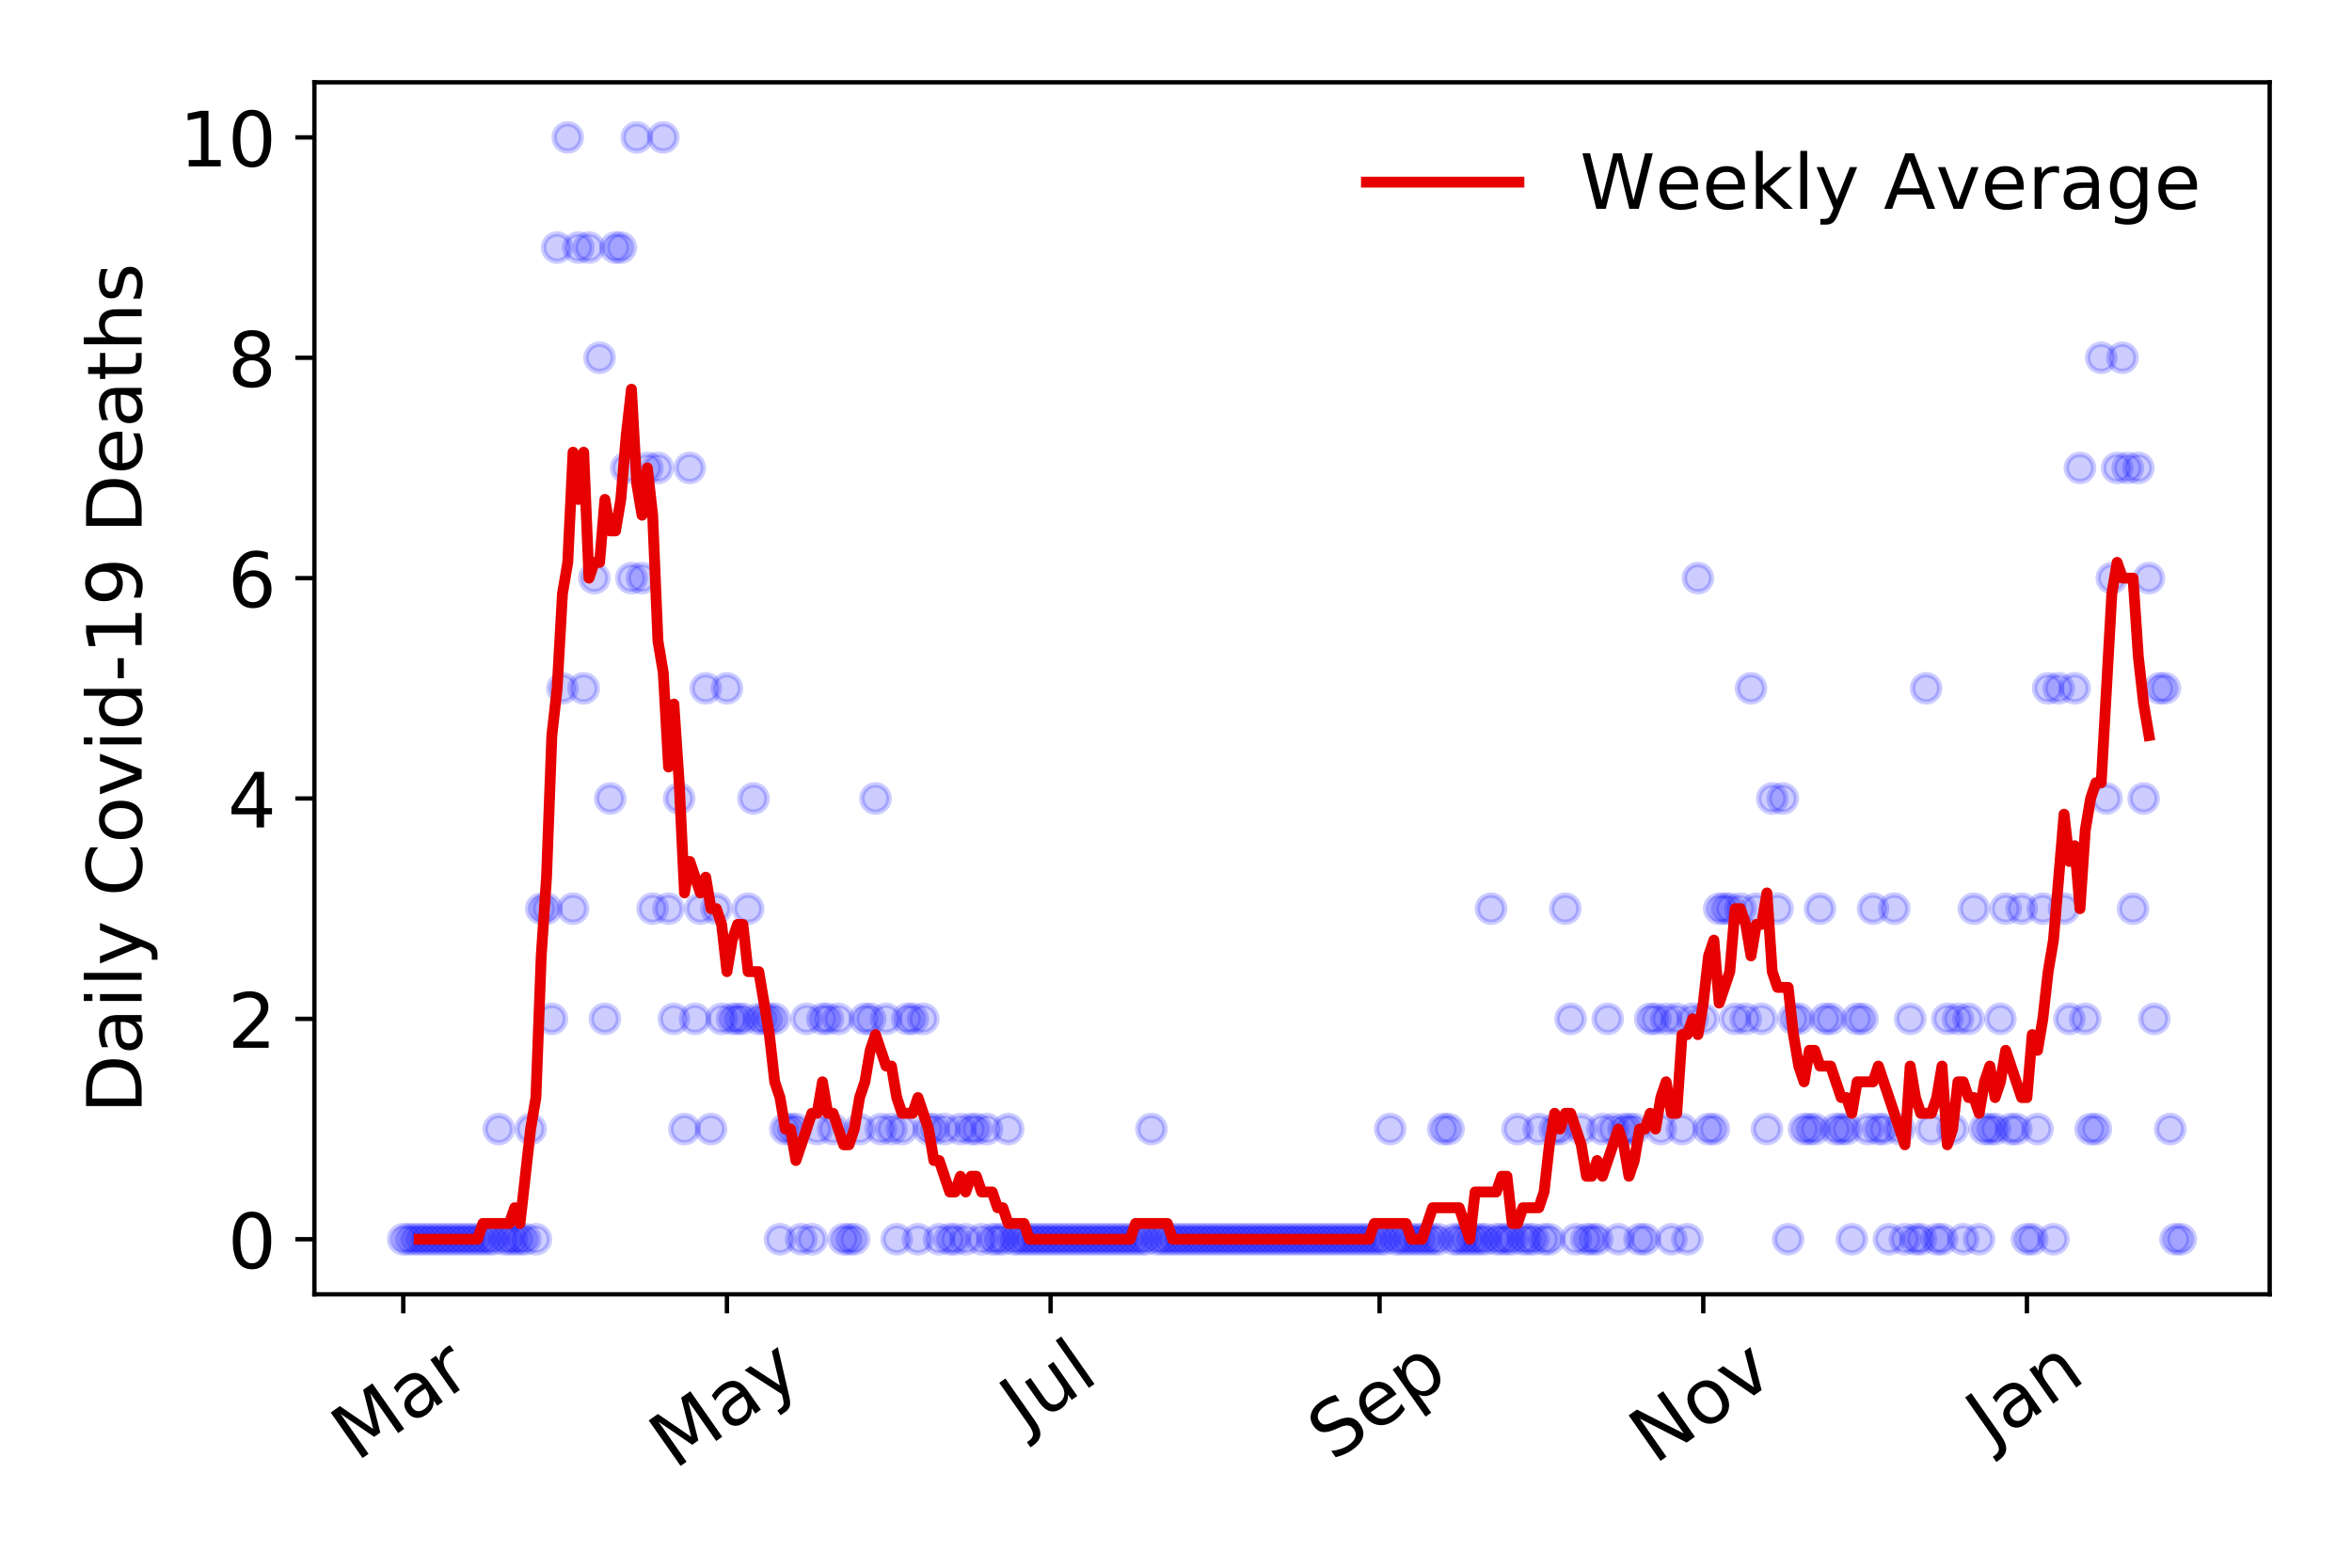 <?xml version="1.0" encoding="utf-8" standalone="no"?>
<!DOCTYPE svg PUBLIC "-//W3C//DTD SVG 1.1//EN"
  "http://www.w3.org/Graphics/SVG/1.1/DTD/svg11.dtd">
<!-- Created with matplotlib (https://matplotlib.org/) -->
<svg height="288pt" version="1.1" viewBox="0 0 432 288" width="432pt" xmlns="http://www.w3.org/2000/svg" xmlns:xlink="http://www.w3.org/1999/xlink">
 <defs>
  <style type="text/css">
*{stroke-linecap:butt;stroke-linejoin:round;}
  </style>
 </defs>
 <g id="figure_1">
  <g id="patch_1">
   <path d="M 0 288 
L 432 288 
L 432 0 
L 0 0 
z
" style="fill:#ffffff;"/>
  </g>
  <g id="axes_1">
   <g id="patch_2">
    <path d="M 57.745 237.778 
L 416.88 237.778 
L 416.88 15.12 
L 57.745 15.12 
z
" style="fill:#ffffff;"/>
   </g>
   <g id="matplotlib.axis_1">
    <g id="xtick_1">
     <g id="line2d_1">
      <defs>
       <path d="M 0 0 
L 0 3.5 
" id="m8eeb15f2ad" style="stroke:#000000;stroke-width:0.8;"/>
      </defs>
      <g>
       <use style="stroke:#000000;stroke-width:0.8;" x="74.069" xlink:href="#m8eeb15f2ad" y="237.778"/>
      </g>
     </g>
     <g id="text_1">
      <!-- Mar -->
      <defs>
       <path d="M 9.812 72.906 
L 24.516 72.906 
L 43.109 23.297 
L 61.812 72.906 
L 76.516 72.906 
L 76.516 0 
L 66.891 0 
L 66.891 64.016 
L 48.094 14.016 
L 38.188 14.016 
L 19.391 64.016 
L 19.391 0 
L 9.812 0 
z
" id="DejaVuSans-77"/>
       <path d="M 34.281 27.484 
Q 23.391 27.484 19.188 25 
Q 14.984 22.516 14.984 16.5 
Q 14.984 11.719 18.141 8.906 
Q 21.297 6.109 26.703 6.109 
Q 34.188 6.109 38.703 11.406 
Q 43.219 16.703 43.219 25.484 
L 43.219 27.484 
z
M 52.203 31.203 
L 52.203 0 
L 43.219 0 
L 43.219 8.297 
Q 40.141 3.328 35.547 0.953 
Q 30.953 -1.422 24.312 -1.422 
Q 15.922 -1.422 10.953 3.297 
Q 6 8.016 6 15.922 
Q 6 25.141 12.172 29.828 
Q 18.359 34.516 30.609 34.516 
L 43.219 34.516 
L 43.219 35.406 
Q 43.219 41.609 39.141 45 
Q 35.062 48.391 27.688 48.391 
Q 23 48.391 18.547 47.266 
Q 14.109 46.141 10.016 43.891 
L 10.016 52.203 
Q 14.938 54.109 19.578 55.047 
Q 24.219 56 28.609 56 
Q 40.484 56 46.344 49.844 
Q 52.203 43.703 52.203 31.203 
z
" id="DejaVuSans-97"/>
       <path d="M 41.109 46.297 
Q 39.594 47.172 37.812 47.578 
Q 36.031 48 33.891 48 
Q 26.266 48 22.188 43.047 
Q 18.109 38.094 18.109 28.812 
L 18.109 0 
L 9.078 0 
L 9.078 54.688 
L 18.109 54.688 
L 18.109 46.188 
Q 20.953 51.172 25.484 53.578 
Q 30.031 56 36.531 56 
Q 37.453 56 38.578 55.875 
Q 39.703 55.766 41.062 55.516 
z
" id="DejaVuSans-114"/>
      </defs>
      <g transform="translate(65.467 268.643)rotate(-35)scale(0.14 -0.14)">
       <use xlink:href="#DejaVuSans-77"/>
       <use x="86.279" xlink:href="#DejaVuSans-97"/>
       <use x="147.559" xlink:href="#DejaVuSans-114"/>
      </g>
     </g>
    </g>
    <g id="xtick_2">
     <g id="line2d_2">
      <g>
       <use style="stroke:#000000;stroke-width:0.8;" x="133.519" xlink:href="#m8eeb15f2ad" y="237.778"/>
      </g>
     </g>
     <g id="text_2">
      <!-- May -->
      <defs>
       <path d="M 32.172 -5.078 
Q 28.375 -14.844 24.75 -17.812 
Q 21.141 -20.797 15.094 -20.797 
L 7.906 -20.797 
L 7.906 -13.281 
L 13.188 -13.281 
Q 16.891 -13.281 18.938 -11.516 
Q 21 -9.766 23.484 -3.219 
L 25.094 0.875 
L 2.984 54.688 
L 12.5 54.688 
L 29.594 11.922 
L 46.688 54.688 
L 56.203 54.688 
z
" id="DejaVuSans-121"/>
      </defs>
      <g transform="translate(123.88 270.094)rotate(-35)scale(0.14 -0.14)">
       <use xlink:href="#DejaVuSans-77"/>
       <use x="86.279" xlink:href="#DejaVuSans-97"/>
       <use x="147.559" xlink:href="#DejaVuSans-121"/>
      </g>
     </g>
    </g>
    <g id="xtick_3">
     <g id="line2d_3">
      <g>
       <use style="stroke:#000000;stroke-width:0.8;" x="192.969" xlink:href="#m8eeb15f2ad" y="237.778"/>
      </g>
     </g>
     <g id="text_3">
      <!-- Jul -->
      <defs>
       <path d="M 9.812 72.906 
L 19.672 72.906 
L 19.672 5.078 
Q 19.672 -8.109 14.672 -14.062 
Q 9.672 -20.016 -1.422 -20.016 
L -5.172 -20.016 
L -5.172 -11.719 
L -2.094 -11.719 
Q 4.438 -11.719 7.125 -8.047 
Q 9.812 -4.391 9.812 5.078 
z
" id="DejaVuSans-74"/>
       <path d="M 8.5 21.578 
L 8.5 54.688 
L 17.484 54.688 
L 17.484 21.922 
Q 17.484 14.156 20.5 10.266 
Q 23.531 6.391 29.594 6.391 
Q 36.859 6.391 41.078 11.031 
Q 45.312 15.672 45.312 23.688 
L 45.312 54.688 
L 54.297 54.688 
L 54.297 0 
L 45.312 0 
L 45.312 8.406 
Q 42.047 3.422 37.719 1 
Q 33.406 -1.422 27.688 -1.422 
Q 18.266 -1.422 13.375 4.438 
Q 8.5 10.297 8.5 21.578 
z
M 31.109 56 
z
" id="DejaVuSans-117"/>
       <path d="M 9.422 75.984 
L 18.406 75.984 
L 18.406 0 
L 9.422 0 
z
" id="DejaVuSans-108"/>
      </defs>
      <g transform="translate(188.266 263.181)rotate(-35)scale(0.14 -0.14)">
       <use xlink:href="#DejaVuSans-74"/>
       <use x="29.492" xlink:href="#DejaVuSans-117"/>
       <use x="92.871" xlink:href="#DejaVuSans-108"/>
      </g>
     </g>
    </g>
    <g id="xtick_4">
     <g id="line2d_4">
      <g>
       <use style="stroke:#000000;stroke-width:0.8;" x="253.393" xlink:href="#m8eeb15f2ad" y="237.778"/>
      </g>
     </g>
     <g id="text_4">
      <!-- Sep -->
      <defs>
       <path d="M 53.516 70.516 
L 53.516 60.891 
Q 47.906 63.578 42.922 64.891 
Q 37.938 66.219 33.297 66.219 
Q 25.25 66.219 20.875 63.094 
Q 16.5 59.969 16.5 54.203 
Q 16.5 49.359 19.406 46.891 
Q 22.312 44.438 30.422 42.922 
L 36.375 41.703 
Q 47.406 39.594 52.656 34.297 
Q 57.906 29 57.906 20.125 
Q 57.906 9.516 50.797 4.047 
Q 43.703 -1.422 29.984 -1.422 
Q 24.812 -1.422 18.969 -0.25 
Q 13.141 0.922 6.891 3.219 
L 6.891 13.375 
Q 12.891 10.016 18.656 8.297 
Q 24.422 6.594 29.984 6.594 
Q 38.422 6.594 43.016 9.906 
Q 47.609 13.234 47.609 19.391 
Q 47.609 24.75 44.312 27.781 
Q 41.016 30.812 33.5 32.328 
L 27.484 33.5 
Q 16.453 35.688 11.516 40.375 
Q 6.594 45.062 6.594 53.422 
Q 6.594 63.094 13.406 68.656 
Q 20.219 74.219 32.172 74.219 
Q 37.312 74.219 42.625 73.281 
Q 47.953 72.359 53.516 70.516 
z
" id="DejaVuSans-83"/>
       <path d="M 56.203 29.594 
L 56.203 25.203 
L 14.891 25.203 
Q 15.484 15.922 20.484 11.062 
Q 25.484 6.203 34.422 6.203 
Q 39.594 6.203 44.453 7.469 
Q 49.312 8.734 54.109 11.281 
L 54.109 2.781 
Q 49.266 0.734 44.188 -0.344 
Q 39.109 -1.422 33.891 -1.422 
Q 20.797 -1.422 13.156 6.188 
Q 5.516 13.812 5.516 26.812 
Q 5.516 40.234 12.766 48.109 
Q 20.016 56 32.328 56 
Q 43.359 56 49.781 48.891 
Q 56.203 41.797 56.203 29.594 
z
M 47.219 32.234 
Q 47.125 39.594 43.094 43.984 
Q 39.062 48.391 32.422 48.391 
Q 24.906 48.391 20.391 44.141 
Q 15.875 39.891 15.188 32.172 
z
" id="DejaVuSans-101"/>
       <path d="M 18.109 8.203 
L 18.109 -20.797 
L 9.078 -20.797 
L 9.078 54.688 
L 18.109 54.688 
L 18.109 46.391 
Q 20.953 51.266 25.266 53.625 
Q 29.594 56 35.594 56 
Q 45.562 56 51.781 48.094 
Q 58.016 40.188 58.016 27.297 
Q 58.016 14.406 51.781 6.484 
Q 45.562 -1.422 35.594 -1.422 
Q 29.594 -1.422 25.266 0.953 
Q 20.953 3.328 18.109 8.203 
z
M 48.688 27.297 
Q 48.688 37.203 44.609 42.844 
Q 40.531 48.484 33.406 48.484 
Q 26.266 48.484 22.188 42.844 
Q 18.109 37.203 18.109 27.297 
Q 18.109 17.391 22.188 11.75 
Q 26.266 6.109 33.406 6.109 
Q 40.531 6.109 44.609 11.75 
Q 48.688 17.391 48.688 27.297 
z
" id="DejaVuSans-112"/>
      </defs>
      <g transform="translate(244.8 268.629)rotate(-35)scale(0.14 -0.14)">
       <use xlink:href="#DejaVuSans-83"/>
       <use x="63.477" xlink:href="#DejaVuSans-101"/>
       <use x="125" xlink:href="#DejaVuSans-112"/>
      </g>
     </g>
    </g>
    <g id="xtick_5">
     <g id="line2d_5">
      <g>
       <use style="stroke:#000000;stroke-width:0.8;" x="312.843" xlink:href="#m8eeb15f2ad" y="237.778"/>
      </g>
     </g>
     <g id="text_5">
      <!-- Nov -->
      <defs>
       <path d="M 9.812 72.906 
L 23.094 72.906 
L 55.422 11.922 
L 55.422 72.906 
L 64.984 72.906 
L 64.984 0 
L 51.703 0 
L 19.391 60.984 
L 19.391 0 
L 9.812 0 
z
" id="DejaVuSans-78"/>
       <path d="M 30.609 48.391 
Q 23.391 48.391 19.188 42.75 
Q 14.984 37.109 14.984 27.297 
Q 14.984 17.484 19.156 11.844 
Q 23.344 6.203 30.609 6.203 
Q 37.797 6.203 41.984 11.859 
Q 46.188 17.531 46.188 27.297 
Q 46.188 37.016 41.984 42.703 
Q 37.797 48.391 30.609 48.391 
z
M 30.609 56 
Q 42.328 56 49.016 48.375 
Q 55.719 40.766 55.719 27.297 
Q 55.719 13.875 49.016 6.219 
Q 42.328 -1.422 30.609 -1.422 
Q 18.844 -1.422 12.172 6.219 
Q 5.516 13.875 5.516 27.297 
Q 5.516 40.766 12.172 48.375 
Q 18.844 56 30.609 56 
z
" id="DejaVuSans-111"/>
       <path d="M 2.984 54.688 
L 12.5 54.688 
L 29.594 8.797 
L 46.688 54.688 
L 56.203 54.688 
L 35.688 0 
L 23.484 0 
z
" id="DejaVuSans-118"/>
      </defs>
      <g transform="translate(303.867 269.166)rotate(-35)scale(0.14 -0.14)">
       <use xlink:href="#DejaVuSans-78"/>
       <use x="74.805" xlink:href="#DejaVuSans-111"/>
       <use x="135.986" xlink:href="#DejaVuSans-118"/>
      </g>
     </g>
    </g>
    <g id="xtick_6">
     <g id="line2d_6">
      <g>
       <use style="stroke:#000000;stroke-width:0.8;" x="372.293" xlink:href="#m8eeb15f2ad" y="237.778"/>
      </g>
     </g>
     <g id="text_6">
      <!-- Jan -->
      <defs>
       <path d="M 54.891 33.016 
L 54.891 0 
L 45.906 0 
L 45.906 32.719 
Q 45.906 40.484 42.875 44.328 
Q 39.844 48.188 33.797 48.188 
Q 26.516 48.188 22.312 43.547 
Q 18.109 38.922 18.109 30.906 
L 18.109 0 
L 9.078 0 
L 9.078 54.688 
L 18.109 54.688 
L 18.109 46.188 
Q 21.344 51.125 25.703 53.562 
Q 30.078 56 35.797 56 
Q 45.219 56 50.047 50.172 
Q 54.891 44.344 54.891 33.016 
z
" id="DejaVuSans-110"/>
      </defs>
      <g transform="translate(365.669 265.871)rotate(-35)scale(0.14 -0.14)">
       <use xlink:href="#DejaVuSans-74"/>
       <use x="29.492" xlink:href="#DejaVuSans-97"/>
       <use x="90.771" xlink:href="#DejaVuSans-110"/>
      </g>
     </g>
    </g>
   </g>
   <g id="matplotlib.axis_2">
    <g id="ytick_1">
     <g id="line2d_7">
      <defs>
       <path d="M 0 0 
L -3.5 0 
" id="m978f7df0a3" style="stroke:#000000;stroke-width:0.8;"/>
      </defs>
      <g>
       <use style="stroke:#000000;stroke-width:0.8;" x="57.745" xlink:href="#m978f7df0a3" y="227.657"/>
      </g>
     </g>
     <g id="text_7">
      <!-- 0 -->
      <defs>
       <path d="M 31.781 66.406 
Q 24.172 66.406 20.328 58.906 
Q 16.5 51.422 16.5 36.375 
Q 16.5 21.391 20.328 13.891 
Q 24.172 6.391 31.781 6.391 
Q 39.453 6.391 43.281 13.891 
Q 47.125 21.391 47.125 36.375 
Q 47.125 51.422 43.281 58.906 
Q 39.453 66.406 31.781 66.406 
z
M 31.781 74.219 
Q 44.047 74.219 50.516 64.516 
Q 56.984 54.828 56.984 36.375 
Q 56.984 17.969 50.516 8.266 
Q 44.047 -1.422 31.781 -1.422 
Q 19.531 -1.422 13.062 8.266 
Q 6.594 17.969 6.594 36.375 
Q 6.594 54.828 13.062 64.516 
Q 19.531 74.219 31.781 74.219 
z
" id="DejaVuSans-48"/>
      </defs>
      <g transform="translate(41.837 232.976)scale(0.14 -0.14)">
       <use xlink:href="#DejaVuSans-48"/>
      </g>
     </g>
    </g>
    <g id="ytick_2">
     <g id="line2d_8">
      <g>
       <use style="stroke:#000000;stroke-width:0.8;" x="57.745" xlink:href="#m978f7df0a3" y="187.174"/>
      </g>
     </g>
     <g id="text_8">
      <!-- 2 -->
      <defs>
       <path d="M 19.188 8.297 
L 53.609 8.297 
L 53.609 0 
L 7.328 0 
L 7.328 8.297 
Q 12.938 14.109 22.625 23.891 
Q 32.328 33.688 34.812 36.531 
Q 39.547 41.844 41.422 45.531 
Q 43.312 49.219 43.312 52.781 
Q 43.312 58.594 39.234 62.25 
Q 35.156 65.922 28.609 65.922 
Q 23.969 65.922 18.812 64.312 
Q 13.672 62.703 7.812 59.422 
L 7.812 69.391 
Q 13.766 71.781 18.938 73 
Q 24.125 74.219 28.422 74.219 
Q 39.75 74.219 46.484 68.547 
Q 53.219 62.891 53.219 53.422 
Q 53.219 48.922 51.531 44.891 
Q 49.859 40.875 45.406 35.406 
Q 44.188 33.984 37.641 27.219 
Q 31.109 20.453 19.188 8.297 
z
" id="DejaVuSans-50"/>
      </defs>
      <g transform="translate(41.837 192.493)scale(0.14 -0.14)">
       <use xlink:href="#DejaVuSans-50"/>
      </g>
     </g>
    </g>
    <g id="ytick_3">
     <g id="line2d_9">
      <g>
       <use style="stroke:#000000;stroke-width:0.8;" x="57.745" xlink:href="#m978f7df0a3" y="146.691"/>
      </g>
     </g>
     <g id="text_9">
      <!-- 4 -->
      <defs>
       <path d="M 37.797 64.312 
L 12.891 25.391 
L 37.797 25.391 
z
M 35.203 72.906 
L 47.609 72.906 
L 47.609 25.391 
L 58.016 25.391 
L 58.016 17.188 
L 47.609 17.188 
L 47.609 0 
L 37.797 0 
L 37.797 17.188 
L 4.891 17.188 
L 4.891 26.703 
z
" id="DejaVuSans-52"/>
      </defs>
      <g transform="translate(41.837 152.01)scale(0.14 -0.14)">
       <use xlink:href="#DejaVuSans-52"/>
      </g>
     </g>
    </g>
    <g id="ytick_4">
     <g id="line2d_10">
      <g>
       <use style="stroke:#000000;stroke-width:0.8;" x="57.745" xlink:href="#m978f7df0a3" y="106.207"/>
      </g>
     </g>
     <g id="text_10">
      <!-- 6 -->
      <defs>
       <path d="M 33.016 40.375 
Q 26.375 40.375 22.484 35.828 
Q 18.609 31.297 18.609 23.391 
Q 18.609 15.531 22.484 10.953 
Q 26.375 6.391 33.016 6.391 
Q 39.656 6.391 43.531 10.953 
Q 47.406 15.531 47.406 23.391 
Q 47.406 31.297 43.531 35.828 
Q 39.656 40.375 33.016 40.375 
z
M 52.594 71.297 
L 52.594 62.312 
Q 48.875 64.062 45.094 64.984 
Q 41.312 65.922 37.594 65.922 
Q 27.828 65.922 22.672 59.328 
Q 17.531 52.734 16.797 39.406 
Q 19.672 43.656 24.016 45.922 
Q 28.375 48.188 33.594 48.188 
Q 44.578 48.188 50.953 41.516 
Q 57.328 34.859 57.328 23.391 
Q 57.328 12.156 50.688 5.359 
Q 44.047 -1.422 33.016 -1.422 
Q 20.359 -1.422 13.672 8.266 
Q 6.984 17.969 6.984 36.375 
Q 6.984 53.656 15.188 63.938 
Q 23.391 74.219 37.203 74.219 
Q 40.922 74.219 44.703 73.484 
Q 48.484 72.75 52.594 71.297 
z
" id="DejaVuSans-54"/>
      </defs>
      <g transform="translate(41.837 111.526)scale(0.14 -0.14)">
       <use xlink:href="#DejaVuSans-54"/>
      </g>
     </g>
    </g>
    <g id="ytick_5">
     <g id="line2d_11">
      <g>
       <use style="stroke:#000000;stroke-width:0.8;" x="57.745" xlink:href="#m978f7df0a3" y="65.724"/>
      </g>
     </g>
     <g id="text_11">
      <!-- 8 -->
      <defs>
       <path d="M 31.781 34.625 
Q 24.75 34.625 20.719 30.859 
Q 16.703 27.094 16.703 20.516 
Q 16.703 13.922 20.719 10.156 
Q 24.75 6.391 31.781 6.391 
Q 38.812 6.391 42.859 10.172 
Q 46.922 13.969 46.922 20.516 
Q 46.922 27.094 42.891 30.859 
Q 38.875 34.625 31.781 34.625 
z
M 21.922 38.812 
Q 15.578 40.375 12.031 44.719 
Q 8.5 49.078 8.5 55.328 
Q 8.5 64.062 14.719 69.141 
Q 20.953 74.219 31.781 74.219 
Q 42.672 74.219 48.875 69.141 
Q 55.078 64.062 55.078 55.328 
Q 55.078 49.078 51.531 44.719 
Q 48 40.375 41.703 38.812 
Q 48.828 37.156 52.797 32.312 
Q 56.781 27.484 56.781 20.516 
Q 56.781 9.906 50.312 4.234 
Q 43.844 -1.422 31.781 -1.422 
Q 19.734 -1.422 13.25 4.234 
Q 6.781 9.906 6.781 20.516 
Q 6.781 27.484 10.781 32.312 
Q 14.797 37.156 21.922 38.812 
z
M 18.312 54.391 
Q 18.312 48.734 21.844 45.562 
Q 25.391 42.391 31.781 42.391 
Q 38.141 42.391 41.719 45.562 
Q 45.312 48.734 45.312 54.391 
Q 45.312 60.062 41.719 63.234 
Q 38.141 66.406 31.781 66.406 
Q 25.391 66.406 21.844 63.234 
Q 18.312 60.062 18.312 54.391 
z
" id="DejaVuSans-56"/>
      </defs>
      <g transform="translate(41.837 71.043)scale(0.14 -0.14)">
       <use xlink:href="#DejaVuSans-56"/>
      </g>
     </g>
    </g>
    <g id="ytick_6">
     <g id="line2d_12">
      <g>
       <use style="stroke:#000000;stroke-width:0.8;" x="57.745" xlink:href="#m978f7df0a3" y="25.241"/>
      </g>
     </g>
     <g id="text_12">
      <!-- 10 -->
      <defs>
       <path d="M 12.406 8.297 
L 28.516 8.297 
L 28.516 63.922 
L 10.984 60.406 
L 10.984 69.391 
L 28.422 72.906 
L 38.281 72.906 
L 38.281 8.297 
L 54.391 8.297 
L 54.391 0 
L 12.406 0 
z
" id="DejaVuSans-49"/>
      </defs>
      <g transform="translate(32.93 30.56)scale(0.14 -0.14)">
       <use xlink:href="#DejaVuSans-49"/>
       <use x="63.623" xlink:href="#DejaVuSans-48"/>
      </g>
     </g>
    </g>
    <g id="text_13">
     <!-- Daily Covid-19 Deaths -->
     <defs>
      <path d="M 19.672 64.797 
L 19.672 8.109 
L 31.594 8.109 
Q 46.688 8.109 53.688 14.938 
Q 60.688 21.781 60.688 36.531 
Q 60.688 51.172 53.688 57.984 
Q 46.688 64.797 31.594 64.797 
z
M 9.812 72.906 
L 30.078 72.906 
Q 51.266 72.906 61.172 64.094 
Q 71.094 55.281 71.094 36.531 
Q 71.094 17.672 61.125 8.828 
Q 51.172 0 30.078 0 
L 9.812 0 
z
" id="DejaVuSans-68"/>
      <path d="M 9.422 54.688 
L 18.406 54.688 
L 18.406 0 
L 9.422 0 
z
M 9.422 75.984 
L 18.406 75.984 
L 18.406 64.594 
L 9.422 64.594 
z
" id="DejaVuSans-105"/>
      <path id="DejaVuSans-32"/>
      <path d="M 64.406 67.281 
L 64.406 56.891 
Q 59.422 61.531 53.781 63.812 
Q 48.141 66.109 41.797 66.109 
Q 29.297 66.109 22.656 58.469 
Q 16.016 50.828 16.016 36.375 
Q 16.016 21.969 22.656 14.328 
Q 29.297 6.688 41.797 6.688 
Q 48.141 6.688 53.781 8.984 
Q 59.422 11.281 64.406 15.922 
L 64.406 5.609 
Q 59.234 2.094 53.438 0.328 
Q 47.656 -1.422 41.219 -1.422 
Q 24.656 -1.422 15.125 8.703 
Q 5.609 18.844 5.609 36.375 
Q 5.609 53.953 15.125 64.078 
Q 24.656 74.219 41.219 74.219 
Q 47.75 74.219 53.531 72.484 
Q 59.328 70.75 64.406 67.281 
z
" id="DejaVuSans-67"/>
      <path d="M 45.406 46.391 
L 45.406 75.984 
L 54.391 75.984 
L 54.391 0 
L 45.406 0 
L 45.406 8.203 
Q 42.578 3.328 38.25 0.953 
Q 33.938 -1.422 27.875 -1.422 
Q 17.969 -1.422 11.734 6.484 
Q 5.516 14.406 5.516 27.297 
Q 5.516 40.188 11.734 48.094 
Q 17.969 56 27.875 56 
Q 33.938 56 38.25 53.625 
Q 42.578 51.266 45.406 46.391 
z
M 14.797 27.297 
Q 14.797 17.391 18.875 11.75 
Q 22.953 6.109 30.078 6.109 
Q 37.203 6.109 41.297 11.75 
Q 45.406 17.391 45.406 27.297 
Q 45.406 37.203 41.297 42.844 
Q 37.203 48.484 30.078 48.484 
Q 22.953 48.484 18.875 42.844 
Q 14.797 37.203 14.797 27.297 
z
" id="DejaVuSans-100"/>
      <path d="M 4.891 31.391 
L 31.203 31.391 
L 31.203 23.391 
L 4.891 23.391 
z
" id="DejaVuSans-45"/>
      <path d="M 10.984 1.516 
L 10.984 10.5 
Q 14.703 8.734 18.5 7.812 
Q 22.312 6.891 25.984 6.891 
Q 35.75 6.891 40.891 13.453 
Q 46.047 20.016 46.781 33.406 
Q 43.953 29.203 39.594 26.953 
Q 35.25 24.703 29.984 24.703 
Q 19.047 24.703 12.672 31.312 
Q 6.297 37.938 6.297 49.422 
Q 6.297 60.641 12.938 67.422 
Q 19.578 74.219 30.609 74.219 
Q 43.266 74.219 49.922 64.516 
Q 56.594 54.828 56.594 36.375 
Q 56.594 19.141 48.406 8.859 
Q 40.234 -1.422 26.422 -1.422 
Q 22.703 -1.422 18.891 -0.688 
Q 15.094 0.047 10.984 1.516 
z
M 30.609 32.422 
Q 37.25 32.422 41.125 36.953 
Q 45.016 41.5 45.016 49.422 
Q 45.016 57.281 41.125 61.844 
Q 37.25 66.406 30.609 66.406 
Q 23.969 66.406 20.094 61.844 
Q 16.219 57.281 16.219 49.422 
Q 16.219 41.5 20.094 36.953 
Q 23.969 32.422 30.609 32.422 
z
" id="DejaVuSans-57"/>
      <path d="M 18.312 70.219 
L 18.312 54.688 
L 36.812 54.688 
L 36.812 47.703 
L 18.312 47.703 
L 18.312 18.016 
Q 18.312 11.328 20.141 9.422 
Q 21.969 7.516 27.594 7.516 
L 36.812 7.516 
L 36.812 0 
L 27.594 0 
Q 17.188 0 13.234 3.875 
Q 9.281 7.766 9.281 18.016 
L 9.281 47.703 
L 2.688 47.703 
L 2.688 54.688 
L 9.281 54.688 
L 9.281 70.219 
z
" id="DejaVuSans-116"/>
      <path d="M 54.891 33.016 
L 54.891 0 
L 45.906 0 
L 45.906 32.719 
Q 45.906 40.484 42.875 44.328 
Q 39.844 48.188 33.797 48.188 
Q 26.516 48.188 22.312 43.547 
Q 18.109 38.922 18.109 30.906 
L 18.109 0 
L 9.078 0 
L 9.078 75.984 
L 18.109 75.984 
L 18.109 46.188 
Q 21.344 51.125 25.703 53.562 
Q 30.078 56 35.797 56 
Q 45.219 56 50.047 50.172 
Q 54.891 44.344 54.891 33.016 
z
" id="DejaVuSans-104"/>
      <path d="M 44.281 53.078 
L 44.281 44.578 
Q 40.484 46.531 36.375 47.5 
Q 32.281 48.484 27.875 48.484 
Q 21.188 48.484 17.844 46.438 
Q 14.5 44.391 14.5 40.281 
Q 14.5 37.156 16.891 35.375 
Q 19.281 33.594 26.516 31.984 
L 29.594 31.297 
Q 39.156 29.25 43.188 25.516 
Q 47.219 21.781 47.219 15.094 
Q 47.219 7.469 41.188 3.016 
Q 35.156 -1.422 24.609 -1.422 
Q 20.219 -1.422 15.453 -0.562 
Q 10.688 0.297 5.422 2 
L 5.422 11.281 
Q 10.406 8.688 15.234 7.391 
Q 20.062 6.109 24.812 6.109 
Q 31.156 6.109 34.562 8.281 
Q 37.984 10.453 37.984 14.406 
Q 37.984 18.062 35.516 20.016 
Q 33.062 21.969 24.703 23.781 
L 21.578 24.516 
Q 13.234 26.266 9.516 29.906 
Q 5.812 33.547 5.812 39.891 
Q 5.812 47.609 11.281 51.797 
Q 16.75 56 26.812 56 
Q 31.781 56 36.172 55.266 
Q 40.578 54.547 44.281 53.078 
z
" id="DejaVuSans-115"/>
     </defs>
     <g transform="translate(26.018 204.56)rotate(-90)scale(0.14 -0.14)">
      <use xlink:href="#DejaVuSans-68"/>
      <use x="77.002" xlink:href="#DejaVuSans-97"/>
      <use x="138.281" xlink:href="#DejaVuSans-105"/>
      <use x="166.064" xlink:href="#DejaVuSans-108"/>
      <use x="193.848" xlink:href="#DejaVuSans-121"/>
      <use x="253.027" xlink:href="#DejaVuSans-32"/>
      <use x="284.814" xlink:href="#DejaVuSans-67"/>
      <use x="354.639" xlink:href="#DejaVuSans-111"/>
      <use x="415.82" xlink:href="#DejaVuSans-118"/>
      <use x="475" xlink:href="#DejaVuSans-105"/>
      <use x="502.783" xlink:href="#DejaVuSans-100"/>
      <use x="566.26" xlink:href="#DejaVuSans-45"/>
      <use x="602.344" xlink:href="#DejaVuSans-49"/>
      <use x="665.967" xlink:href="#DejaVuSans-57"/>
      <use x="729.59" xlink:href="#DejaVuSans-32"/>
      <use x="761.377" xlink:href="#DejaVuSans-68"/>
      <use x="838.379" xlink:href="#DejaVuSans-101"/>
      <use x="899.902" xlink:href="#DejaVuSans-97"/>
      <use x="961.182" xlink:href="#DejaVuSans-116"/>
      <use x="1000.391" xlink:href="#DejaVuSans-104"/>
      <use x="1063.77" xlink:href="#DejaVuSans-115"/>
     </g>
    </g>
   </g>
   <g id="line2d_13">
    <defs>
     <path d="M 0 2.5 
C 0.663 2.5 1.299 2.237 1.768 1.768 
C 2.237 1.299 2.5 0.663 2.5 0 
C 2.5 -0.663 2.237 -1.299 1.768 -1.768 
C 1.299 -2.237 0.663 -2.5 0 -2.5 
C -0.663 -2.5 -1.299 -2.237 -1.768 -1.768 
C -2.237 -1.299 -2.5 -0.663 -2.5 0 
C -2.5 0.663 -2.237 1.299 -1.768 1.768 
C -1.299 2.237 -0.663 2.5 0 2.5 
z
" id="m663b5124c2" style="stroke:#0000ff;stroke-opacity:0.2;"/>
    </defs>
    <g clip-path="url(#pe370b2cbd7)">
     <use style="fill:#0000ff;fill-opacity:0.2;stroke:#0000ff;stroke-opacity:0.2;" x="74.069" xlink:href="#m663b5124c2" y="227.657"/>
     <use style="fill:#0000ff;fill-opacity:0.2;stroke:#0000ff;stroke-opacity:0.2;" x="75.044" xlink:href="#m663b5124c2" y="227.657"/>
     <use style="fill:#0000ff;fill-opacity:0.2;stroke:#0000ff;stroke-opacity:0.2;" x="76.018" xlink:href="#m663b5124c2" y="227.657"/>
     <use style="fill:#0000ff;fill-opacity:0.2;stroke:#0000ff;stroke-opacity:0.2;" x="76.993" xlink:href="#m663b5124c2" y="227.657"/>
     <use style="fill:#0000ff;fill-opacity:0.2;stroke:#0000ff;stroke-opacity:0.2;" x="77.968" xlink:href="#m663b5124c2" y="227.657"/>
     <use style="fill:#0000ff;fill-opacity:0.2;stroke:#0000ff;stroke-opacity:0.2;" x="78.942" xlink:href="#m663b5124c2" y="227.657"/>
     <use style="fill:#0000ff;fill-opacity:0.2;stroke:#0000ff;stroke-opacity:0.2;" x="79.917" xlink:href="#m663b5124c2" y="227.657"/>
     <use style="fill:#0000ff;fill-opacity:0.2;stroke:#0000ff;stroke-opacity:0.2;" x="80.891" xlink:href="#m663b5124c2" y="227.657"/>
     <use style="fill:#0000ff;fill-opacity:0.2;stroke:#0000ff;stroke-opacity:0.2;" x="81.866" xlink:href="#m663b5124c2" y="227.657"/>
     <use style="fill:#0000ff;fill-opacity:0.2;stroke:#0000ff;stroke-opacity:0.2;" x="82.841" xlink:href="#m663b5124c2" y="227.657"/>
     <use style="fill:#0000ff;fill-opacity:0.2;stroke:#0000ff;stroke-opacity:0.2;" x="83.815" xlink:href="#m663b5124c2" y="227.657"/>
     <use style="fill:#0000ff;fill-opacity:0.2;stroke:#0000ff;stroke-opacity:0.2;" x="84.79" xlink:href="#m663b5124c2" y="227.657"/>
     <use style="fill:#0000ff;fill-opacity:0.2;stroke:#0000ff;stroke-opacity:0.2;" x="85.764" xlink:href="#m663b5124c2" y="227.657"/>
     <use style="fill:#0000ff;fill-opacity:0.2;stroke:#0000ff;stroke-opacity:0.2;" x="86.739" xlink:href="#m663b5124c2" y="227.657"/>
     <use style="fill:#0000ff;fill-opacity:0.2;stroke:#0000ff;stroke-opacity:0.2;" x="87.714" xlink:href="#m663b5124c2" y="227.657"/>
     <use style="fill:#0000ff;fill-opacity:0.2;stroke:#0000ff;stroke-opacity:0.2;" x="88.688" xlink:href="#m663b5124c2" y="227.657"/>
     <use style="fill:#0000ff;fill-opacity:0.2;stroke:#0000ff;stroke-opacity:0.2;" x="89.663" xlink:href="#m663b5124c2" y="227.657"/>
     <use style="fill:#0000ff;fill-opacity:0.2;stroke:#0000ff;stroke-opacity:0.2;" x="90.637" xlink:href="#m663b5124c2" y="227.657"/>
     <use style="fill:#0000ff;fill-opacity:0.2;stroke:#0000ff;stroke-opacity:0.2;" x="91.612" xlink:href="#m663b5124c2" y="207.416"/>
     <use style="fill:#0000ff;fill-opacity:0.2;stroke:#0000ff;stroke-opacity:0.2;" x="92.586" xlink:href="#m663b5124c2" y="227.657"/>
     <use style="fill:#0000ff;fill-opacity:0.2;stroke:#0000ff;stroke-opacity:0.2;" x="93.561" xlink:href="#m663b5124c2" y="227.657"/>
     <use style="fill:#0000ff;fill-opacity:0.2;stroke:#0000ff;stroke-opacity:0.2;" x="94.536" xlink:href="#m663b5124c2" y="227.657"/>
     <use style="fill:#0000ff;fill-opacity:0.2;stroke:#0000ff;stroke-opacity:0.2;" x="95.51" xlink:href="#m663b5124c2" y="227.657"/>
     <use style="fill:#0000ff;fill-opacity:0.2;stroke:#0000ff;stroke-opacity:0.2;" x="96.485" xlink:href="#m663b5124c2" y="227.657"/>
     <use style="fill:#0000ff;fill-opacity:0.2;stroke:#0000ff;stroke-opacity:0.2;" x="97.459" xlink:href="#m663b5124c2" y="207.416"/>
     <use style="fill:#0000ff;fill-opacity:0.2;stroke:#0000ff;stroke-opacity:0.2;" x="98.434" xlink:href="#m663b5124c2" y="227.657"/>
     <use style="fill:#0000ff;fill-opacity:0.2;stroke:#0000ff;stroke-opacity:0.2;" x="99.409" xlink:href="#m663b5124c2" y="166.932"/>
     <use style="fill:#0000ff;fill-opacity:0.2;stroke:#0000ff;stroke-opacity:0.2;" x="100.383" xlink:href="#m663b5124c2" y="166.932"/>
     <use style="fill:#0000ff;fill-opacity:0.2;stroke:#0000ff;stroke-opacity:0.2;" x="101.358" xlink:href="#m663b5124c2" y="187.174"/>
     <use style="fill:#0000ff;fill-opacity:0.2;stroke:#0000ff;stroke-opacity:0.2;" x="102.332" xlink:href="#m663b5124c2" y="45.482"/>
     <use style="fill:#0000ff;fill-opacity:0.2;stroke:#0000ff;stroke-opacity:0.2;" x="103.307" xlink:href="#m663b5124c2" y="126.449"/>
     <use style="fill:#0000ff;fill-opacity:0.2;stroke:#0000ff;stroke-opacity:0.2;" x="104.281" xlink:href="#m663b5124c2" y="25.241"/>
     <use style="fill:#0000ff;fill-opacity:0.2;stroke:#0000ff;stroke-opacity:0.2;" x="105.256" xlink:href="#m663b5124c2" y="166.932"/>
     <use style="fill:#0000ff;fill-opacity:0.2;stroke:#0000ff;stroke-opacity:0.2;" x="106.231" xlink:href="#m663b5124c2" y="45.482"/>
     <use style="fill:#0000ff;fill-opacity:0.2;stroke:#0000ff;stroke-opacity:0.2;" x="107.205" xlink:href="#m663b5124c2" y="126.449"/>
     <use style="fill:#0000ff;fill-opacity:0.2;stroke:#0000ff;stroke-opacity:0.2;" x="108.18" xlink:href="#m663b5124c2" y="45.482"/>
     <use style="fill:#0000ff;fill-opacity:0.2;stroke:#0000ff;stroke-opacity:0.2;" x="109.154" xlink:href="#m663b5124c2" y="106.207"/>
     <use style="fill:#0000ff;fill-opacity:0.2;stroke:#0000ff;stroke-opacity:0.2;" x="110.129" xlink:href="#m663b5124c2" y="65.724"/>
     <use style="fill:#0000ff;fill-opacity:0.2;stroke:#0000ff;stroke-opacity:0.2;" x="111.104" xlink:href="#m663b5124c2" y="187.174"/>
     <use style="fill:#0000ff;fill-opacity:0.2;stroke:#0000ff;stroke-opacity:0.2;" x="112.078" xlink:href="#m663b5124c2" y="146.691"/>
     <use style="fill:#0000ff;fill-opacity:0.2;stroke:#0000ff;stroke-opacity:0.2;" x="113.053" xlink:href="#m663b5124c2" y="45.482"/>
     <use style="fill:#0000ff;fill-opacity:0.2;stroke:#0000ff;stroke-opacity:0.2;" x="114.027" xlink:href="#m663b5124c2" y="45.482"/>
     <use style="fill:#0000ff;fill-opacity:0.2;stroke:#0000ff;stroke-opacity:0.2;" x="115.002" xlink:href="#m663b5124c2" y="85.966"/>
     <use style="fill:#0000ff;fill-opacity:0.2;stroke:#0000ff;stroke-opacity:0.2;" x="115.977" xlink:href="#m663b5124c2" y="106.207"/>
     <use style="fill:#0000ff;fill-opacity:0.2;stroke:#0000ff;stroke-opacity:0.2;" x="116.951" xlink:href="#m663b5124c2" y="25.241"/>
     <use style="fill:#0000ff;fill-opacity:0.2;stroke:#0000ff;stroke-opacity:0.2;" x="117.926" xlink:href="#m663b5124c2" y="106.207"/>
     <use style="fill:#0000ff;fill-opacity:0.2;stroke:#0000ff;stroke-opacity:0.2;" x="118.9" xlink:href="#m663b5124c2" y="85.966"/>
     <use style="fill:#0000ff;fill-opacity:0.2;stroke:#0000ff;stroke-opacity:0.2;" x="119.875" xlink:href="#m663b5124c2" y="166.932"/>
     <use style="fill:#0000ff;fill-opacity:0.2;stroke:#0000ff;stroke-opacity:0.2;" x="120.849" xlink:href="#m663b5124c2" y="85.966"/>
     <use style="fill:#0000ff;fill-opacity:0.2;stroke:#0000ff;stroke-opacity:0.2;" x="121.824" xlink:href="#m663b5124c2" y="25.241"/>
     <use style="fill:#0000ff;fill-opacity:0.2;stroke:#0000ff;stroke-opacity:0.2;" x="122.799" xlink:href="#m663b5124c2" y="166.932"/>
     <use style="fill:#0000ff;fill-opacity:0.2;stroke:#0000ff;stroke-opacity:0.2;" x="123.773" xlink:href="#m663b5124c2" y="187.174"/>
     <use style="fill:#0000ff;fill-opacity:0.2;stroke:#0000ff;stroke-opacity:0.2;" x="124.748" xlink:href="#m663b5124c2" y="146.691"/>
     <use style="fill:#0000ff;fill-opacity:0.2;stroke:#0000ff;stroke-opacity:0.2;" x="125.722" xlink:href="#m663b5124c2" y="207.416"/>
     <use style="fill:#0000ff;fill-opacity:0.2;stroke:#0000ff;stroke-opacity:0.2;" x="126.697" xlink:href="#m663b5124c2" y="85.966"/>
     <use style="fill:#0000ff;fill-opacity:0.2;stroke:#0000ff;stroke-opacity:0.2;" x="127.672" xlink:href="#m663b5124c2" y="187.174"/>
     <use style="fill:#0000ff;fill-opacity:0.2;stroke:#0000ff;stroke-opacity:0.2;" x="128.646" xlink:href="#m663b5124c2" y="166.932"/>
     <use style="fill:#0000ff;fill-opacity:0.2;stroke:#0000ff;stroke-opacity:0.2;" x="129.621" xlink:href="#m663b5124c2" y="126.449"/>
     <use style="fill:#0000ff;fill-opacity:0.2;stroke:#0000ff;stroke-opacity:0.2;" x="130.595" xlink:href="#m663b5124c2" y="207.416"/>
     <use style="fill:#0000ff;fill-opacity:0.2;stroke:#0000ff;stroke-opacity:0.2;" x="131.57" xlink:href="#m663b5124c2" y="166.932"/>
     <use style="fill:#0000ff;fill-opacity:0.2;stroke:#0000ff;stroke-opacity:0.2;" x="132.544" xlink:href="#m663b5124c2" y="187.174"/>
     <use style="fill:#0000ff;fill-opacity:0.2;stroke:#0000ff;stroke-opacity:0.2;" x="133.519" xlink:href="#m663b5124c2" y="126.449"/>
     <use style="fill:#0000ff;fill-opacity:0.2;stroke:#0000ff;stroke-opacity:0.2;" x="134.494" xlink:href="#m663b5124c2" y="187.174"/>
     <use style="fill:#0000ff;fill-opacity:0.2;stroke:#0000ff;stroke-opacity:0.2;" x="135.468" xlink:href="#m663b5124c2" y="187.174"/>
     <use style="fill:#0000ff;fill-opacity:0.2;stroke:#0000ff;stroke-opacity:0.2;" x="136.443" xlink:href="#m663b5124c2" y="187.174"/>
     <use style="fill:#0000ff;fill-opacity:0.2;stroke:#0000ff;stroke-opacity:0.2;" x="137.417" xlink:href="#m663b5124c2" y="166.932"/>
     <use style="fill:#0000ff;fill-opacity:0.2;stroke:#0000ff;stroke-opacity:0.2;" x="138.392" xlink:href="#m663b5124c2" y="146.691"/>
     <use style="fill:#0000ff;fill-opacity:0.2;stroke:#0000ff;stroke-opacity:0.2;" x="139.367" xlink:href="#m663b5124c2" y="187.174"/>
     <use style="fill:#0000ff;fill-opacity:0.2;stroke:#0000ff;stroke-opacity:0.2;" x="140.341" xlink:href="#m663b5124c2" y="187.174"/>
     <use style="fill:#0000ff;fill-opacity:0.2;stroke:#0000ff;stroke-opacity:0.2;" x="141.316" xlink:href="#m663b5124c2" y="187.174"/>
     <use style="fill:#0000ff;fill-opacity:0.2;stroke:#0000ff;stroke-opacity:0.2;" x="142.29" xlink:href="#m663b5124c2" y="187.174"/>
     <use style="fill:#0000ff;fill-opacity:0.2;stroke:#0000ff;stroke-opacity:0.2;" x="143.265" xlink:href="#m663b5124c2" y="227.657"/>
     <use style="fill:#0000ff;fill-opacity:0.2;stroke:#0000ff;stroke-opacity:0.2;" x="144.24" xlink:href="#m663b5124c2" y="207.416"/>
     <use style="fill:#0000ff;fill-opacity:0.2;stroke:#0000ff;stroke-opacity:0.2;" x="145.214" xlink:href="#m663b5124c2" y="207.416"/>
     <use style="fill:#0000ff;fill-opacity:0.2;stroke:#0000ff;stroke-opacity:0.2;" x="146.189" xlink:href="#m663b5124c2" y="207.416"/>
     <use style="fill:#0000ff;fill-opacity:0.2;stroke:#0000ff;stroke-opacity:0.2;" x="147.163" xlink:href="#m663b5124c2" y="227.657"/>
     <use style="fill:#0000ff;fill-opacity:0.2;stroke:#0000ff;stroke-opacity:0.2;" x="148.138" xlink:href="#m663b5124c2" y="187.174"/>
     <use style="fill:#0000ff;fill-opacity:0.2;stroke:#0000ff;stroke-opacity:0.2;" x="149.112" xlink:href="#m663b5124c2" y="227.657"/>
     <use style="fill:#0000ff;fill-opacity:0.2;stroke:#0000ff;stroke-opacity:0.2;" x="150.087" xlink:href="#m663b5124c2" y="207.416"/>
     <use style="fill:#0000ff;fill-opacity:0.2;stroke:#0000ff;stroke-opacity:0.2;" x="151.062" xlink:href="#m663b5124c2" y="187.174"/>
     <use style="fill:#0000ff;fill-opacity:0.2;stroke:#0000ff;stroke-opacity:0.2;" x="152.036" xlink:href="#m663b5124c2" y="187.174"/>
     <use style="fill:#0000ff;fill-opacity:0.2;stroke:#0000ff;stroke-opacity:0.2;" x="153.011" xlink:href="#m663b5124c2" y="207.416"/>
     <use style="fill:#0000ff;fill-opacity:0.2;stroke:#0000ff;stroke-opacity:0.2;" x="153.985" xlink:href="#m663b5124c2" y="187.174"/>
     <use style="fill:#0000ff;fill-opacity:0.2;stroke:#0000ff;stroke-opacity:0.2;" x="154.96" xlink:href="#m663b5124c2" y="227.657"/>
     <use style="fill:#0000ff;fill-opacity:0.2;stroke:#0000ff;stroke-opacity:0.2;" x="155.935" xlink:href="#m663b5124c2" y="227.657"/>
     <use style="fill:#0000ff;fill-opacity:0.2;stroke:#0000ff;stroke-opacity:0.2;" x="156.909" xlink:href="#m663b5124c2" y="227.657"/>
     <use style="fill:#0000ff;fill-opacity:0.2;stroke:#0000ff;stroke-opacity:0.2;" x="157.884" xlink:href="#m663b5124c2" y="207.416"/>
     <use style="fill:#0000ff;fill-opacity:0.2;stroke:#0000ff;stroke-opacity:0.2;" x="158.858" xlink:href="#m663b5124c2" y="187.174"/>
     <use style="fill:#0000ff;fill-opacity:0.2;stroke:#0000ff;stroke-opacity:0.2;" x="159.833" xlink:href="#m663b5124c2" y="187.174"/>
     <use style="fill:#0000ff;fill-opacity:0.2;stroke:#0000ff;stroke-opacity:0.2;" x="160.807" xlink:href="#m663b5124c2" y="146.691"/>
     <use style="fill:#0000ff;fill-opacity:0.2;stroke:#0000ff;stroke-opacity:0.2;" x="161.782" xlink:href="#m663b5124c2" y="207.416"/>
     <use style="fill:#0000ff;fill-opacity:0.2;stroke:#0000ff;stroke-opacity:0.2;" x="162.757" xlink:href="#m663b5124c2" y="187.174"/>
     <use style="fill:#0000ff;fill-opacity:0.2;stroke:#0000ff;stroke-opacity:0.2;" x="163.731" xlink:href="#m663b5124c2" y="207.416"/>
     <use style="fill:#0000ff;fill-opacity:0.2;stroke:#0000ff;stroke-opacity:0.2;" x="164.706" xlink:href="#m663b5124c2" y="227.657"/>
     <use style="fill:#0000ff;fill-opacity:0.2;stroke:#0000ff;stroke-opacity:0.2;" x="165.68" xlink:href="#m663b5124c2" y="207.416"/>
     <use style="fill:#0000ff;fill-opacity:0.2;stroke:#0000ff;stroke-opacity:0.2;" x="166.655" xlink:href="#m663b5124c2" y="187.174"/>
     <use style="fill:#0000ff;fill-opacity:0.2;stroke:#0000ff;stroke-opacity:0.2;" x="167.63" xlink:href="#m663b5124c2" y="187.174"/>
     <use style="fill:#0000ff;fill-opacity:0.2;stroke:#0000ff;stroke-opacity:0.2;" x="168.604" xlink:href="#m663b5124c2" y="227.657"/>
     <use style="fill:#0000ff;fill-opacity:0.2;stroke:#0000ff;stroke-opacity:0.2;" x="169.579" xlink:href="#m663b5124c2" y="187.174"/>
     <use style="fill:#0000ff;fill-opacity:0.2;stroke:#0000ff;stroke-opacity:0.2;" x="170.553" xlink:href="#m663b5124c2" y="207.416"/>
     <use style="fill:#0000ff;fill-opacity:0.2;stroke:#0000ff;stroke-opacity:0.2;" x="171.528" xlink:href="#m663b5124c2" y="207.416"/>
     <use style="fill:#0000ff;fill-opacity:0.2;stroke:#0000ff;stroke-opacity:0.2;" x="172.503" xlink:href="#m663b5124c2" y="227.657"/>
     <use style="fill:#0000ff;fill-opacity:0.2;stroke:#0000ff;stroke-opacity:0.2;" x="173.477" xlink:href="#m663b5124c2" y="207.416"/>
     <use style="fill:#0000ff;fill-opacity:0.2;stroke:#0000ff;stroke-opacity:0.2;" x="174.452" xlink:href="#m663b5124c2" y="227.657"/>
     <use style="fill:#0000ff;fill-opacity:0.2;stroke:#0000ff;stroke-opacity:0.2;" x="175.426" xlink:href="#m663b5124c2" y="227.657"/>
     <use style="fill:#0000ff;fill-opacity:0.2;stroke:#0000ff;stroke-opacity:0.2;" x="176.401" xlink:href="#m663b5124c2" y="207.416"/>
     <use style="fill:#0000ff;fill-opacity:0.2;stroke:#0000ff;stroke-opacity:0.2;" x="177.375" xlink:href="#m663b5124c2" y="227.657"/>
     <use style="fill:#0000ff;fill-opacity:0.2;stroke:#0000ff;stroke-opacity:0.2;" x="178.35" xlink:href="#m663b5124c2" y="207.416"/>
     <use style="fill:#0000ff;fill-opacity:0.2;stroke:#0000ff;stroke-opacity:0.2;" x="179.325" xlink:href="#m663b5124c2" y="207.416"/>
     <use style="fill:#0000ff;fill-opacity:0.2;stroke:#0000ff;stroke-opacity:0.2;" x="180.299" xlink:href="#m663b5124c2" y="227.657"/>
     <use style="fill:#0000ff;fill-opacity:0.2;stroke:#0000ff;stroke-opacity:0.2;" x="181.274" xlink:href="#m663b5124c2" y="207.416"/>
     <use style="fill:#0000ff;fill-opacity:0.2;stroke:#0000ff;stroke-opacity:0.2;" x="182.248" xlink:href="#m663b5124c2" y="227.657"/>
     <use style="fill:#0000ff;fill-opacity:0.2;stroke:#0000ff;stroke-opacity:0.2;" x="183.223" xlink:href="#m663b5124c2" y="227.657"/>
     <use style="fill:#0000ff;fill-opacity:0.2;stroke:#0000ff;stroke-opacity:0.2;" x="184.198" xlink:href="#m663b5124c2" y="227.657"/>
     <use style="fill:#0000ff;fill-opacity:0.2;stroke:#0000ff;stroke-opacity:0.2;" x="185.172" xlink:href="#m663b5124c2" y="207.416"/>
     <use style="fill:#0000ff;fill-opacity:0.2;stroke:#0000ff;stroke-opacity:0.2;" x="186.147" xlink:href="#m663b5124c2" y="227.657"/>
     <use style="fill:#0000ff;fill-opacity:0.2;stroke:#0000ff;stroke-opacity:0.2;" x="187.121" xlink:href="#m663b5124c2" y="227.657"/>
     <use style="fill:#0000ff;fill-opacity:0.2;stroke:#0000ff;stroke-opacity:0.2;" x="188.096" xlink:href="#m663b5124c2" y="227.657"/>
     <use style="fill:#0000ff;fill-opacity:0.2;stroke:#0000ff;stroke-opacity:0.2;" x="189.07" xlink:href="#m663b5124c2" y="227.657"/>
     <use style="fill:#0000ff;fill-opacity:0.2;stroke:#0000ff;stroke-opacity:0.2;" x="190.045" xlink:href="#m663b5124c2" y="227.657"/>
     <use style="fill:#0000ff;fill-opacity:0.2;stroke:#0000ff;stroke-opacity:0.2;" x="191.02" xlink:href="#m663b5124c2" y="227.657"/>
     <use style="fill:#0000ff;fill-opacity:0.2;stroke:#0000ff;stroke-opacity:0.2;" x="191.994" xlink:href="#m663b5124c2" y="227.657"/>
     <use style="fill:#0000ff;fill-opacity:0.2;stroke:#0000ff;stroke-opacity:0.2;" x="192.969" xlink:href="#m663b5124c2" y="227.657"/>
     <use style="fill:#0000ff;fill-opacity:0.2;stroke:#0000ff;stroke-opacity:0.2;" x="193.943" xlink:href="#m663b5124c2" y="227.657"/>
     <use style="fill:#0000ff;fill-opacity:0.2;stroke:#0000ff;stroke-opacity:0.2;" x="194.918" xlink:href="#m663b5124c2" y="227.657"/>
     <use style="fill:#0000ff;fill-opacity:0.2;stroke:#0000ff;stroke-opacity:0.2;" x="195.893" xlink:href="#m663b5124c2" y="227.657"/>
     <use style="fill:#0000ff;fill-opacity:0.2;stroke:#0000ff;stroke-opacity:0.2;" x="196.867" xlink:href="#m663b5124c2" y="227.657"/>
     <use style="fill:#0000ff;fill-opacity:0.2;stroke:#0000ff;stroke-opacity:0.2;" x="197.842" xlink:href="#m663b5124c2" y="227.657"/>
     <use style="fill:#0000ff;fill-opacity:0.2;stroke:#0000ff;stroke-opacity:0.2;" x="198.816" xlink:href="#m663b5124c2" y="227.657"/>
     <use style="fill:#0000ff;fill-opacity:0.2;stroke:#0000ff;stroke-opacity:0.2;" x="199.791" xlink:href="#m663b5124c2" y="227.657"/>
     <use style="fill:#0000ff;fill-opacity:0.2;stroke:#0000ff;stroke-opacity:0.2;" x="200.766" xlink:href="#m663b5124c2" y="227.657"/>
     <use style="fill:#0000ff;fill-opacity:0.2;stroke:#0000ff;stroke-opacity:0.2;" x="201.74" xlink:href="#m663b5124c2" y="227.657"/>
     <use style="fill:#0000ff;fill-opacity:0.2;stroke:#0000ff;stroke-opacity:0.2;" x="202.715" xlink:href="#m663b5124c2" y="227.657"/>
     <use style="fill:#0000ff;fill-opacity:0.2;stroke:#0000ff;stroke-opacity:0.2;" x="203.689" xlink:href="#m663b5124c2" y="227.657"/>
     <use style="fill:#0000ff;fill-opacity:0.2;stroke:#0000ff;stroke-opacity:0.2;" x="204.664" xlink:href="#m663b5124c2" y="227.657"/>
     <use style="fill:#0000ff;fill-opacity:0.2;stroke:#0000ff;stroke-opacity:0.2;" x="205.638" xlink:href="#m663b5124c2" y="227.657"/>
     <use style="fill:#0000ff;fill-opacity:0.2;stroke:#0000ff;stroke-opacity:0.2;" x="206.613" xlink:href="#m663b5124c2" y="227.657"/>
     <use style="fill:#0000ff;fill-opacity:0.2;stroke:#0000ff;stroke-opacity:0.2;" x="207.588" xlink:href="#m663b5124c2" y="227.657"/>
     <use style="fill:#0000ff;fill-opacity:0.2;stroke:#0000ff;stroke-opacity:0.2;" x="208.562" xlink:href="#m663b5124c2" y="227.657"/>
     <use style="fill:#0000ff;fill-opacity:0.2;stroke:#0000ff;stroke-opacity:0.2;" x="209.537" xlink:href="#m663b5124c2" y="227.657"/>
     <use style="fill:#0000ff;fill-opacity:0.2;stroke:#0000ff;stroke-opacity:0.2;" x="210.511" xlink:href="#m663b5124c2" y="227.657"/>
     <use style="fill:#0000ff;fill-opacity:0.2;stroke:#0000ff;stroke-opacity:0.2;" x="211.486" xlink:href="#m663b5124c2" y="207.416"/>
     <use style="fill:#0000ff;fill-opacity:0.2;stroke:#0000ff;stroke-opacity:0.2;" x="212.461" xlink:href="#m663b5124c2" y="227.657"/>
     <use style="fill:#0000ff;fill-opacity:0.2;stroke:#0000ff;stroke-opacity:0.2;" x="213.435" xlink:href="#m663b5124c2" y="227.657"/>
     <use style="fill:#0000ff;fill-opacity:0.2;stroke:#0000ff;stroke-opacity:0.2;" x="214.41" xlink:href="#m663b5124c2" y="227.657"/>
     <use style="fill:#0000ff;fill-opacity:0.2;stroke:#0000ff;stroke-opacity:0.2;" x="215.384" xlink:href="#m663b5124c2" y="227.657"/>
     <use style="fill:#0000ff;fill-opacity:0.2;stroke:#0000ff;stroke-opacity:0.2;" x="216.359" xlink:href="#m663b5124c2" y="227.657"/>
     <use style="fill:#0000ff;fill-opacity:0.2;stroke:#0000ff;stroke-opacity:0.2;" x="217.333" xlink:href="#m663b5124c2" y="227.657"/>
     <use style="fill:#0000ff;fill-opacity:0.2;stroke:#0000ff;stroke-opacity:0.2;" x="218.308" xlink:href="#m663b5124c2" y="227.657"/>
     <use style="fill:#0000ff;fill-opacity:0.2;stroke:#0000ff;stroke-opacity:0.2;" x="219.283" xlink:href="#m663b5124c2" y="227.657"/>
     <use style="fill:#0000ff;fill-opacity:0.2;stroke:#0000ff;stroke-opacity:0.2;" x="220.257" xlink:href="#m663b5124c2" y="227.657"/>
     <use style="fill:#0000ff;fill-opacity:0.2;stroke:#0000ff;stroke-opacity:0.2;" x="221.232" xlink:href="#m663b5124c2" y="227.657"/>
     <use style="fill:#0000ff;fill-opacity:0.2;stroke:#0000ff;stroke-opacity:0.2;" x="222.206" xlink:href="#m663b5124c2" y="227.657"/>
     <use style="fill:#0000ff;fill-opacity:0.2;stroke:#0000ff;stroke-opacity:0.2;" x="223.181" xlink:href="#m663b5124c2" y="227.657"/>
     <use style="fill:#0000ff;fill-opacity:0.2;stroke:#0000ff;stroke-opacity:0.2;" x="224.156" xlink:href="#m663b5124c2" y="227.657"/>
     <use style="fill:#0000ff;fill-opacity:0.2;stroke:#0000ff;stroke-opacity:0.2;" x="225.13" xlink:href="#m663b5124c2" y="227.657"/>
     <use style="fill:#0000ff;fill-opacity:0.2;stroke:#0000ff;stroke-opacity:0.2;" x="226.105" xlink:href="#m663b5124c2" y="227.657"/>
     <use style="fill:#0000ff;fill-opacity:0.2;stroke:#0000ff;stroke-opacity:0.2;" x="227.079" xlink:href="#m663b5124c2" y="227.657"/>
     <use style="fill:#0000ff;fill-opacity:0.2;stroke:#0000ff;stroke-opacity:0.2;" x="228.054" xlink:href="#m663b5124c2" y="227.657"/>
     <use style="fill:#0000ff;fill-opacity:0.2;stroke:#0000ff;stroke-opacity:0.2;" x="229.029" xlink:href="#m663b5124c2" y="227.657"/>
     <use style="fill:#0000ff;fill-opacity:0.2;stroke:#0000ff;stroke-opacity:0.2;" x="230.003" xlink:href="#m663b5124c2" y="227.657"/>
     <use style="fill:#0000ff;fill-opacity:0.2;stroke:#0000ff;stroke-opacity:0.2;" x="230.978" xlink:href="#m663b5124c2" y="227.657"/>
     <use style="fill:#0000ff;fill-opacity:0.2;stroke:#0000ff;stroke-opacity:0.2;" x="231.952" xlink:href="#m663b5124c2" y="227.657"/>
     <use style="fill:#0000ff;fill-opacity:0.2;stroke:#0000ff;stroke-opacity:0.2;" x="232.927" xlink:href="#m663b5124c2" y="227.657"/>
     <use style="fill:#0000ff;fill-opacity:0.2;stroke:#0000ff;stroke-opacity:0.2;" x="233.901" xlink:href="#m663b5124c2" y="227.657"/>
     <use style="fill:#0000ff;fill-opacity:0.2;stroke:#0000ff;stroke-opacity:0.2;" x="234.876" xlink:href="#m663b5124c2" y="227.657"/>
     <use style="fill:#0000ff;fill-opacity:0.2;stroke:#0000ff;stroke-opacity:0.2;" x="235.851" xlink:href="#m663b5124c2" y="227.657"/>
     <use style="fill:#0000ff;fill-opacity:0.2;stroke:#0000ff;stroke-opacity:0.2;" x="236.825" xlink:href="#m663b5124c2" y="227.657"/>
     <use style="fill:#0000ff;fill-opacity:0.2;stroke:#0000ff;stroke-opacity:0.2;" x="237.8" xlink:href="#m663b5124c2" y="227.657"/>
     <use style="fill:#0000ff;fill-opacity:0.2;stroke:#0000ff;stroke-opacity:0.2;" x="238.774" xlink:href="#m663b5124c2" y="227.657"/>
     <use style="fill:#0000ff;fill-opacity:0.2;stroke:#0000ff;stroke-opacity:0.2;" x="239.749" xlink:href="#m663b5124c2" y="227.657"/>
     <use style="fill:#0000ff;fill-opacity:0.2;stroke:#0000ff;stroke-opacity:0.2;" x="240.724" xlink:href="#m663b5124c2" y="227.657"/>
     <use style="fill:#0000ff;fill-opacity:0.2;stroke:#0000ff;stroke-opacity:0.2;" x="241.698" xlink:href="#m663b5124c2" y="227.657"/>
     <use style="fill:#0000ff;fill-opacity:0.2;stroke:#0000ff;stroke-opacity:0.2;" x="242.673" xlink:href="#m663b5124c2" y="227.657"/>
     <use style="fill:#0000ff;fill-opacity:0.2;stroke:#0000ff;stroke-opacity:0.2;" x="243.647" xlink:href="#m663b5124c2" y="227.657"/>
     <use style="fill:#0000ff;fill-opacity:0.2;stroke:#0000ff;stroke-opacity:0.2;" x="244.622" xlink:href="#m663b5124c2" y="227.657"/>
     <use style="fill:#0000ff;fill-opacity:0.2;stroke:#0000ff;stroke-opacity:0.2;" x="245.596" xlink:href="#m663b5124c2" y="227.657"/>
     <use style="fill:#0000ff;fill-opacity:0.2;stroke:#0000ff;stroke-opacity:0.2;" x="246.571" xlink:href="#m663b5124c2" y="227.657"/>
     <use style="fill:#0000ff;fill-opacity:0.2;stroke:#0000ff;stroke-opacity:0.2;" x="247.546" xlink:href="#m663b5124c2" y="227.657"/>
     <use style="fill:#0000ff;fill-opacity:0.2;stroke:#0000ff;stroke-opacity:0.2;" x="248.52" xlink:href="#m663b5124c2" y="227.657"/>
     <use style="fill:#0000ff;fill-opacity:0.2;stroke:#0000ff;stroke-opacity:0.2;" x="249.495" xlink:href="#m663b5124c2" y="227.657"/>
     <use style="fill:#0000ff;fill-opacity:0.2;stroke:#0000ff;stroke-opacity:0.2;" x="250.469" xlink:href="#m663b5124c2" y="227.657"/>
     <use style="fill:#0000ff;fill-opacity:0.2;stroke:#0000ff;stroke-opacity:0.2;" x="251.444" xlink:href="#m663b5124c2" y="227.657"/>
     <use style="fill:#0000ff;fill-opacity:0.2;stroke:#0000ff;stroke-opacity:0.2;" x="252.419" xlink:href="#m663b5124c2" y="227.657"/>
     <use style="fill:#0000ff;fill-opacity:0.2;stroke:#0000ff;stroke-opacity:0.2;" x="253.393" xlink:href="#m663b5124c2" y="227.657"/>
     <use style="fill:#0000ff;fill-opacity:0.2;stroke:#0000ff;stroke-opacity:0.2;" x="254.368" xlink:href="#m663b5124c2" y="227.657"/>
     <use style="fill:#0000ff;fill-opacity:0.2;stroke:#0000ff;stroke-opacity:0.2;" x="255.342" xlink:href="#m663b5124c2" y="207.416"/>
     <use style="fill:#0000ff;fill-opacity:0.2;stroke:#0000ff;stroke-opacity:0.2;" x="256.317" xlink:href="#m663b5124c2" y="227.657"/>
     <use style="fill:#0000ff;fill-opacity:0.2;stroke:#0000ff;stroke-opacity:0.2;" x="257.292" xlink:href="#m663b5124c2" y="227.657"/>
     <use style="fill:#0000ff;fill-opacity:0.2;stroke:#0000ff;stroke-opacity:0.2;" x="258.266" xlink:href="#m663b5124c2" y="227.657"/>
     <use style="fill:#0000ff;fill-opacity:0.2;stroke:#0000ff;stroke-opacity:0.2;" x="259.241" xlink:href="#m663b5124c2" y="227.657"/>
     <use style="fill:#0000ff;fill-opacity:0.2;stroke:#0000ff;stroke-opacity:0.2;" x="260.215" xlink:href="#m663b5124c2" y="227.657"/>
     <use style="fill:#0000ff;fill-opacity:0.2;stroke:#0000ff;stroke-opacity:0.2;" x="261.19" xlink:href="#m663b5124c2" y="227.657"/>
     <use style="fill:#0000ff;fill-opacity:0.2;stroke:#0000ff;stroke-opacity:0.2;" x="262.164" xlink:href="#m663b5124c2" y="227.657"/>
     <use style="fill:#0000ff;fill-opacity:0.2;stroke:#0000ff;stroke-opacity:0.2;" x="263.139" xlink:href="#m663b5124c2" y="227.657"/>
     <use style="fill:#0000ff;fill-opacity:0.2;stroke:#0000ff;stroke-opacity:0.2;" x="264.114" xlink:href="#m663b5124c2" y="227.657"/>
     <use style="fill:#0000ff;fill-opacity:0.2;stroke:#0000ff;stroke-opacity:0.2;" x="265.088" xlink:href="#m663b5124c2" y="207.416"/>
     <use style="fill:#0000ff;fill-opacity:0.2;stroke:#0000ff;stroke-opacity:0.2;" x="266.063" xlink:href="#m663b5124c2" y="207.416"/>
     <use style="fill:#0000ff;fill-opacity:0.2;stroke:#0000ff;stroke-opacity:0.2;" x="267.037" xlink:href="#m663b5124c2" y="227.657"/>
     <use style="fill:#0000ff;fill-opacity:0.2;stroke:#0000ff;stroke-opacity:0.2;" x="268.012" xlink:href="#m663b5124c2" y="227.657"/>
     <use style="fill:#0000ff;fill-opacity:0.2;stroke:#0000ff;stroke-opacity:0.2;" x="268.987" xlink:href="#m663b5124c2" y="227.657"/>
     <use style="fill:#0000ff;fill-opacity:0.2;stroke:#0000ff;stroke-opacity:0.2;" x="269.961" xlink:href="#m663b5124c2" y="227.657"/>
     <use style="fill:#0000ff;fill-opacity:0.2;stroke:#0000ff;stroke-opacity:0.2;" x="270.936" xlink:href="#m663b5124c2" y="227.657"/>
     <use style="fill:#0000ff;fill-opacity:0.2;stroke:#0000ff;stroke-opacity:0.2;" x="271.91" xlink:href="#m663b5124c2" y="227.657"/>
     <use style="fill:#0000ff;fill-opacity:0.2;stroke:#0000ff;stroke-opacity:0.2;" x="272.885" xlink:href="#m663b5124c2" y="227.657"/>
     <use style="fill:#0000ff;fill-opacity:0.2;stroke:#0000ff;stroke-opacity:0.2;" x="273.859" xlink:href="#m663b5124c2" y="166.932"/>
     <use style="fill:#0000ff;fill-opacity:0.2;stroke:#0000ff;stroke-opacity:0.2;" x="274.834" xlink:href="#m663b5124c2" y="227.657"/>
     <use style="fill:#0000ff;fill-opacity:0.2;stroke:#0000ff;stroke-opacity:0.2;" x="275.809" xlink:href="#m663b5124c2" y="227.657"/>
     <use style="fill:#0000ff;fill-opacity:0.2;stroke:#0000ff;stroke-opacity:0.2;" x="276.783" xlink:href="#m663b5124c2" y="227.657"/>
     <use style="fill:#0000ff;fill-opacity:0.2;stroke:#0000ff;stroke-opacity:0.2;" x="277.758" xlink:href="#m663b5124c2" y="227.657"/>
     <use style="fill:#0000ff;fill-opacity:0.2;stroke:#0000ff;stroke-opacity:0.2;" x="278.732" xlink:href="#m663b5124c2" y="207.416"/>
     <use style="fill:#0000ff;fill-opacity:0.2;stroke:#0000ff;stroke-opacity:0.2;" x="279.707" xlink:href="#m663b5124c2" y="227.657"/>
     <use style="fill:#0000ff;fill-opacity:0.2;stroke:#0000ff;stroke-opacity:0.2;" x="280.682" xlink:href="#m663b5124c2" y="227.657"/>
     <use style="fill:#0000ff;fill-opacity:0.2;stroke:#0000ff;stroke-opacity:0.2;" x="281.656" xlink:href="#m663b5124c2" y="227.657"/>
     <use style="fill:#0000ff;fill-opacity:0.2;stroke:#0000ff;stroke-opacity:0.2;" x="282.631" xlink:href="#m663b5124c2" y="207.416"/>
     <use style="fill:#0000ff;fill-opacity:0.2;stroke:#0000ff;stroke-opacity:0.2;" x="283.605" xlink:href="#m663b5124c2" y="227.657"/>
     <use style="fill:#0000ff;fill-opacity:0.2;stroke:#0000ff;stroke-opacity:0.2;" x="284.58" xlink:href="#m663b5124c2" y="227.657"/>
     <use style="fill:#0000ff;fill-opacity:0.2;stroke:#0000ff;stroke-opacity:0.2;" x="285.555" xlink:href="#m663b5124c2" y="207.416"/>
     <use style="fill:#0000ff;fill-opacity:0.2;stroke:#0000ff;stroke-opacity:0.2;" x="286.529" xlink:href="#m663b5124c2" y="207.416"/>
     <use style="fill:#0000ff;fill-opacity:0.2;stroke:#0000ff;stroke-opacity:0.2;" x="287.504" xlink:href="#m663b5124c2" y="166.932"/>
     <use style="fill:#0000ff;fill-opacity:0.2;stroke:#0000ff;stroke-opacity:0.2;" x="288.478" xlink:href="#m663b5124c2" y="187.174"/>
     <use style="fill:#0000ff;fill-opacity:0.2;stroke:#0000ff;stroke-opacity:0.2;" x="289.453" xlink:href="#m663b5124c2" y="227.657"/>
     <use style="fill:#0000ff;fill-opacity:0.2;stroke:#0000ff;stroke-opacity:0.2;" x="290.427" xlink:href="#m663b5124c2" y="207.416"/>
     <use style="fill:#0000ff;fill-opacity:0.2;stroke:#0000ff;stroke-opacity:0.2;" x="291.402" xlink:href="#m663b5124c2" y="227.657"/>
     <use style="fill:#0000ff;fill-opacity:0.2;stroke:#0000ff;stroke-opacity:0.2;" x="292.377" xlink:href="#m663b5124c2" y="227.657"/>
     <use style="fill:#0000ff;fill-opacity:0.2;stroke:#0000ff;stroke-opacity:0.2;" x="293.351" xlink:href="#m663b5124c2" y="227.657"/>
     <use style="fill:#0000ff;fill-opacity:0.2;stroke:#0000ff;stroke-opacity:0.2;" x="294.326" xlink:href="#m663b5124c2" y="207.416"/>
     <use style="fill:#0000ff;fill-opacity:0.2;stroke:#0000ff;stroke-opacity:0.2;" x="295.3" xlink:href="#m663b5124c2" y="187.174"/>
     <use style="fill:#0000ff;fill-opacity:0.2;stroke:#0000ff;stroke-opacity:0.2;" x="296.275" xlink:href="#m663b5124c2" y="207.416"/>
     <use style="fill:#0000ff;fill-opacity:0.2;stroke:#0000ff;stroke-opacity:0.2;" x="297.25" xlink:href="#m663b5124c2" y="227.657"/>
     <use style="fill:#0000ff;fill-opacity:0.2;stroke:#0000ff;stroke-opacity:0.2;" x="298.224" xlink:href="#m663b5124c2" y="207.416"/>
     <use style="fill:#0000ff;fill-opacity:0.2;stroke:#0000ff;stroke-opacity:0.2;" x="299.199" xlink:href="#m663b5124c2" y="207.416"/>
     <use style="fill:#0000ff;fill-opacity:0.2;stroke:#0000ff;stroke-opacity:0.2;" x="300.173" xlink:href="#m663b5124c2" y="207.416"/>
     <use style="fill:#0000ff;fill-opacity:0.2;stroke:#0000ff;stroke-opacity:0.2;" x="301.148" xlink:href="#m663b5124c2" y="227.657"/>
     <use style="fill:#0000ff;fill-opacity:0.2;stroke:#0000ff;stroke-opacity:0.2;" x="302.122" xlink:href="#m663b5124c2" y="227.657"/>
     <use style="fill:#0000ff;fill-opacity:0.2;stroke:#0000ff;stroke-opacity:0.2;" x="303.097" xlink:href="#m663b5124c2" y="187.174"/>
     <use style="fill:#0000ff;fill-opacity:0.2;stroke:#0000ff;stroke-opacity:0.2;" x="304.072" xlink:href="#m663b5124c2" y="187.174"/>
     <use style="fill:#0000ff;fill-opacity:0.2;stroke:#0000ff;stroke-opacity:0.2;" x="305.046" xlink:href="#m663b5124c2" y="207.416"/>
     <use style="fill:#0000ff;fill-opacity:0.2;stroke:#0000ff;stroke-opacity:0.2;" x="306.021" xlink:href="#m663b5124c2" y="187.174"/>
     <use style="fill:#0000ff;fill-opacity:0.2;stroke:#0000ff;stroke-opacity:0.2;" x="306.995" xlink:href="#m663b5124c2" y="227.657"/>
     <use style="fill:#0000ff;fill-opacity:0.2;stroke:#0000ff;stroke-opacity:0.2;" x="307.97" xlink:href="#m663b5124c2" y="187.174"/>
     <use style="fill:#0000ff;fill-opacity:0.2;stroke:#0000ff;stroke-opacity:0.2;" x="308.945" xlink:href="#m663b5124c2" y="207.416"/>
     <use style="fill:#0000ff;fill-opacity:0.2;stroke:#0000ff;stroke-opacity:0.2;" x="309.919" xlink:href="#m663b5124c2" y="227.657"/>
     <use style="fill:#0000ff;fill-opacity:0.2;stroke:#0000ff;stroke-opacity:0.2;" x="310.894" xlink:href="#m663b5124c2" y="187.174"/>
     <use style="fill:#0000ff;fill-opacity:0.2;stroke:#0000ff;stroke-opacity:0.2;" x="311.868" xlink:href="#m663b5124c2" y="106.207"/>
     <use style="fill:#0000ff;fill-opacity:0.2;stroke:#0000ff;stroke-opacity:0.2;" x="312.843" xlink:href="#m663b5124c2" y="187.174"/>
     <use style="fill:#0000ff;fill-opacity:0.2;stroke:#0000ff;stroke-opacity:0.2;" x="313.818" xlink:href="#m663b5124c2" y="207.416"/>
     <use style="fill:#0000ff;fill-opacity:0.2;stroke:#0000ff;stroke-opacity:0.2;" x="314.792" xlink:href="#m663b5124c2" y="207.416"/>
     <use style="fill:#0000ff;fill-opacity:0.2;stroke:#0000ff;stroke-opacity:0.2;" x="315.767" xlink:href="#m663b5124c2" y="166.932"/>
     <use style="fill:#0000ff;fill-opacity:0.2;stroke:#0000ff;stroke-opacity:0.2;" x="316.741" xlink:href="#m663b5124c2" y="166.932"/>
     <use style="fill:#0000ff;fill-opacity:0.2;stroke:#0000ff;stroke-opacity:0.2;" x="317.716" xlink:href="#m663b5124c2" y="166.932"/>
     <use style="fill:#0000ff;fill-opacity:0.2;stroke:#0000ff;stroke-opacity:0.2;" x="318.69" xlink:href="#m663b5124c2" y="187.174"/>
     <use style="fill:#0000ff;fill-opacity:0.2;stroke:#0000ff;stroke-opacity:0.2;" x="319.665" xlink:href="#m663b5124c2" y="166.932"/>
     <use style="fill:#0000ff;fill-opacity:0.2;stroke:#0000ff;stroke-opacity:0.2;" x="320.64" xlink:href="#m663b5124c2" y="187.174"/>
     <use style="fill:#0000ff;fill-opacity:0.2;stroke:#0000ff;stroke-opacity:0.2;" x="321.614" xlink:href="#m663b5124c2" y="126.449"/>
     <use style="fill:#0000ff;fill-opacity:0.2;stroke:#0000ff;stroke-opacity:0.2;" x="322.589" xlink:href="#m663b5124c2" y="166.932"/>
     <use style="fill:#0000ff;fill-opacity:0.2;stroke:#0000ff;stroke-opacity:0.2;" x="323.563" xlink:href="#m663b5124c2" y="187.174"/>
     <use style="fill:#0000ff;fill-opacity:0.2;stroke:#0000ff;stroke-opacity:0.2;" x="324.538" xlink:href="#m663b5124c2" y="207.416"/>
     <use style="fill:#0000ff;fill-opacity:0.2;stroke:#0000ff;stroke-opacity:0.2;" x="325.513" xlink:href="#m663b5124c2" y="146.691"/>
     <use style="fill:#0000ff;fill-opacity:0.2;stroke:#0000ff;stroke-opacity:0.2;" x="326.487" xlink:href="#m663b5124c2" y="166.932"/>
     <use style="fill:#0000ff;fill-opacity:0.2;stroke:#0000ff;stroke-opacity:0.2;" x="327.462" xlink:href="#m663b5124c2" y="146.691"/>
     <use style="fill:#0000ff;fill-opacity:0.2;stroke:#0000ff;stroke-opacity:0.2;" x="328.436" xlink:href="#m663b5124c2" y="227.657"/>
     <use style="fill:#0000ff;fill-opacity:0.2;stroke:#0000ff;stroke-opacity:0.2;" x="329.411" xlink:href="#m663b5124c2" y="187.174"/>
     <use style="fill:#0000ff;fill-opacity:0.2;stroke:#0000ff;stroke-opacity:0.2;" x="330.385" xlink:href="#m663b5124c2" y="187.174"/>
     <use style="fill:#0000ff;fill-opacity:0.2;stroke:#0000ff;stroke-opacity:0.2;" x="331.36" xlink:href="#m663b5124c2" y="207.416"/>
     <use style="fill:#0000ff;fill-opacity:0.2;stroke:#0000ff;stroke-opacity:0.2;" x="332.335" xlink:href="#m663b5124c2" y="207.416"/>
     <use style="fill:#0000ff;fill-opacity:0.2;stroke:#0000ff;stroke-opacity:0.2;" x="333.309" xlink:href="#m663b5124c2" y="207.416"/>
     <use style="fill:#0000ff;fill-opacity:0.2;stroke:#0000ff;stroke-opacity:0.2;" x="334.284" xlink:href="#m663b5124c2" y="166.932"/>
     <use style="fill:#0000ff;fill-opacity:0.2;stroke:#0000ff;stroke-opacity:0.2;" x="335.258" xlink:href="#m663b5124c2" y="187.174"/>
     <use style="fill:#0000ff;fill-opacity:0.2;stroke:#0000ff;stroke-opacity:0.2;" x="336.233" xlink:href="#m663b5124c2" y="187.174"/>
     <use style="fill:#0000ff;fill-opacity:0.2;stroke:#0000ff;stroke-opacity:0.2;" x="337.208" xlink:href="#m663b5124c2" y="207.416"/>
     <use style="fill:#0000ff;fill-opacity:0.2;stroke:#0000ff;stroke-opacity:0.2;" x="338.182" xlink:href="#m663b5124c2" y="207.416"/>
     <use style="fill:#0000ff;fill-opacity:0.2;stroke:#0000ff;stroke-opacity:0.2;" x="339.157" xlink:href="#m663b5124c2" y="207.416"/>
     <use style="fill:#0000ff;fill-opacity:0.2;stroke:#0000ff;stroke-opacity:0.2;" x="340.131" xlink:href="#m663b5124c2" y="227.657"/>
     <use style="fill:#0000ff;fill-opacity:0.2;stroke:#0000ff;stroke-opacity:0.2;" x="341.106" xlink:href="#m663b5124c2" y="187.174"/>
     <use style="fill:#0000ff;fill-opacity:0.2;stroke:#0000ff;stroke-opacity:0.2;" x="342.081" xlink:href="#m663b5124c2" y="187.174"/>
     <use style="fill:#0000ff;fill-opacity:0.2;stroke:#0000ff;stroke-opacity:0.2;" x="343.055" xlink:href="#m663b5124c2" y="207.416"/>
     <use style="fill:#0000ff;fill-opacity:0.2;stroke:#0000ff;stroke-opacity:0.2;" x="344.03" xlink:href="#m663b5124c2" y="166.932"/>
     <use style="fill:#0000ff;fill-opacity:0.2;stroke:#0000ff;stroke-opacity:0.2;" x="345.004" xlink:href="#m663b5124c2" y="207.416"/>
     <use style="fill:#0000ff;fill-opacity:0.2;stroke:#0000ff;stroke-opacity:0.2;" x="345.979" xlink:href="#m663b5124c2" y="207.416"/>
     <use style="fill:#0000ff;fill-opacity:0.2;stroke:#0000ff;stroke-opacity:0.2;" x="346.953" xlink:href="#m663b5124c2" y="227.657"/>
     <use style="fill:#0000ff;fill-opacity:0.2;stroke:#0000ff;stroke-opacity:0.2;" x="347.928" xlink:href="#m663b5124c2" y="166.932"/>
     <use style="fill:#0000ff;fill-opacity:0.2;stroke:#0000ff;stroke-opacity:0.2;" x="348.903" xlink:href="#m663b5124c2" y="207.416"/>
     <use style="fill:#0000ff;fill-opacity:0.2;stroke:#0000ff;stroke-opacity:0.2;" x="349.877" xlink:href="#m663b5124c2" y="227.657"/>
     <use style="fill:#0000ff;fill-opacity:0.2;stroke:#0000ff;stroke-opacity:0.2;" x="350.852" xlink:href="#m663b5124c2" y="187.174"/>
     <use style="fill:#0000ff;fill-opacity:0.2;stroke:#0000ff;stroke-opacity:0.2;" x="351.826" xlink:href="#m663b5124c2" y="227.657"/>
     <use style="fill:#0000ff;fill-opacity:0.2;stroke:#0000ff;stroke-opacity:0.2;" x="352.801" xlink:href="#m663b5124c2" y="227.657"/>
     <use style="fill:#0000ff;fill-opacity:0.2;stroke:#0000ff;stroke-opacity:0.2;" x="353.776" xlink:href="#m663b5124c2" y="126.449"/>
     <use style="fill:#0000ff;fill-opacity:0.2;stroke:#0000ff;stroke-opacity:0.2;" x="354.75" xlink:href="#m663b5124c2" y="207.416"/>
     <use style="fill:#0000ff;fill-opacity:0.2;stroke:#0000ff;stroke-opacity:0.2;" x="355.725" xlink:href="#m663b5124c2" y="227.657"/>
     <use style="fill:#0000ff;fill-opacity:0.2;stroke:#0000ff;stroke-opacity:0.2;" x="356.699" xlink:href="#m663b5124c2" y="227.657"/>
     <use style="fill:#0000ff;fill-opacity:0.2;stroke:#0000ff;stroke-opacity:0.2;" x="357.674" xlink:href="#m663b5124c2" y="187.174"/>
     <use style="fill:#0000ff;fill-opacity:0.2;stroke:#0000ff;stroke-opacity:0.2;" x="358.648" xlink:href="#m663b5124c2" y="207.416"/>
     <use style="fill:#0000ff;fill-opacity:0.2;stroke:#0000ff;stroke-opacity:0.2;" x="359.623" xlink:href="#m663b5124c2" y="187.174"/>
     <use style="fill:#0000ff;fill-opacity:0.2;stroke:#0000ff;stroke-opacity:0.2;" x="360.598" xlink:href="#m663b5124c2" y="227.657"/>
     <use style="fill:#0000ff;fill-opacity:0.2;stroke:#0000ff;stroke-opacity:0.2;" x="361.572" xlink:href="#m663b5124c2" y="187.174"/>
     <use style="fill:#0000ff;fill-opacity:0.2;stroke:#0000ff;stroke-opacity:0.2;" x="362.547" xlink:href="#m663b5124c2" y="166.932"/>
     <use style="fill:#0000ff;fill-opacity:0.2;stroke:#0000ff;stroke-opacity:0.2;" x="363.521" xlink:href="#m663b5124c2" y="227.657"/>
     <use style="fill:#0000ff;fill-opacity:0.2;stroke:#0000ff;stroke-opacity:0.2;" x="364.496" xlink:href="#m663b5124c2" y="207.416"/>
     <use style="fill:#0000ff;fill-opacity:0.2;stroke:#0000ff;stroke-opacity:0.2;" x="365.471" xlink:href="#m663b5124c2" y="207.416"/>
     <use style="fill:#0000ff;fill-opacity:0.2;stroke:#0000ff;stroke-opacity:0.2;" x="366.445" xlink:href="#m663b5124c2" y="207.416"/>
     <use style="fill:#0000ff;fill-opacity:0.2;stroke:#0000ff;stroke-opacity:0.2;" x="367.42" xlink:href="#m663b5124c2" y="187.174"/>
     <use style="fill:#0000ff;fill-opacity:0.2;stroke:#0000ff;stroke-opacity:0.2;" x="368.394" xlink:href="#m663b5124c2" y="166.932"/>
     <use style="fill:#0000ff;fill-opacity:0.2;stroke:#0000ff;stroke-opacity:0.2;" x="369.369" xlink:href="#m663b5124c2" y="207.416"/>
     <use style="fill:#0000ff;fill-opacity:0.2;stroke:#0000ff;stroke-opacity:0.2;" x="370.344" xlink:href="#m663b5124c2" y="207.416"/>
     <use style="fill:#0000ff;fill-opacity:0.2;stroke:#0000ff;stroke-opacity:0.2;" x="371.318" xlink:href="#m663b5124c2" y="166.932"/>
     <use style="fill:#0000ff;fill-opacity:0.2;stroke:#0000ff;stroke-opacity:0.2;" x="372.293" xlink:href="#m663b5124c2" y="227.657"/>
     <use style="fill:#0000ff;fill-opacity:0.2;stroke:#0000ff;stroke-opacity:0.2;" x="373.267" xlink:href="#m663b5124c2" y="227.657"/>
     <use style="fill:#0000ff;fill-opacity:0.2;stroke:#0000ff;stroke-opacity:0.2;" x="374.242" xlink:href="#m663b5124c2" y="207.416"/>
     <use style="fill:#0000ff;fill-opacity:0.2;stroke:#0000ff;stroke-opacity:0.2;" x="375.216" xlink:href="#m663b5124c2" y="166.932"/>
     <use style="fill:#0000ff;fill-opacity:0.2;stroke:#0000ff;stroke-opacity:0.2;" x="376.191" xlink:href="#m663b5124c2" y="126.449"/>
     <use style="fill:#0000ff;fill-opacity:0.2;stroke:#0000ff;stroke-opacity:0.2;" x="377.166" xlink:href="#m663b5124c2" y="227.657"/>
     <use style="fill:#0000ff;fill-opacity:0.2;stroke:#0000ff;stroke-opacity:0.2;" x="378.14" xlink:href="#m663b5124c2" y="126.449"/>
     <use style="fill:#0000ff;fill-opacity:0.2;stroke:#0000ff;stroke-opacity:0.2;" x="379.115" xlink:href="#m663b5124c2" y="166.932"/>
     <use style="fill:#0000ff;fill-opacity:0.2;stroke:#0000ff;stroke-opacity:0.2;" x="380.089" xlink:href="#m663b5124c2" y="187.174"/>
     <use style="fill:#0000ff;fill-opacity:0.2;stroke:#0000ff;stroke-opacity:0.2;" x="381.064" xlink:href="#m663b5124c2" y="126.449"/>
     <use style="fill:#0000ff;fill-opacity:0.2;stroke:#0000ff;stroke-opacity:0.2;" x="382.039" xlink:href="#m663b5124c2" y="85.966"/>
     <use style="fill:#0000ff;fill-opacity:0.2;stroke:#0000ff;stroke-opacity:0.2;" x="383.013" xlink:href="#m663b5124c2" y="187.174"/>
     <use style="fill:#0000ff;fill-opacity:0.2;stroke:#0000ff;stroke-opacity:0.2;" x="383.988" xlink:href="#m663b5124c2" y="207.416"/>
     <use style="fill:#0000ff;fill-opacity:0.2;stroke:#0000ff;stroke-opacity:0.2;" x="384.962" xlink:href="#m663b5124c2" y="207.416"/>
     <use style="fill:#0000ff;fill-opacity:0.2;stroke:#0000ff;stroke-opacity:0.2;" x="385.937" xlink:href="#m663b5124c2" y="65.724"/>
     <use style="fill:#0000ff;fill-opacity:0.2;stroke:#0000ff;stroke-opacity:0.2;" x="386.911" xlink:href="#m663b5124c2" y="146.691"/>
     <use style="fill:#0000ff;fill-opacity:0.2;stroke:#0000ff;stroke-opacity:0.2;" x="387.886" xlink:href="#m663b5124c2" y="106.207"/>
     <use style="fill:#0000ff;fill-opacity:0.2;stroke:#0000ff;stroke-opacity:0.2;" x="388.861" xlink:href="#m663b5124c2" y="85.966"/>
     <use style="fill:#0000ff;fill-opacity:0.2;stroke:#0000ff;stroke-opacity:0.2;" x="389.835" xlink:href="#m663b5124c2" y="65.724"/>
     <use style="fill:#0000ff;fill-opacity:0.2;stroke:#0000ff;stroke-opacity:0.2;" x="390.81" xlink:href="#m663b5124c2" y="85.966"/>
     <use style="fill:#0000ff;fill-opacity:0.2;stroke:#0000ff;stroke-opacity:0.2;" x="391.784" xlink:href="#m663b5124c2" y="166.932"/>
     <use style="fill:#0000ff;fill-opacity:0.2;stroke:#0000ff;stroke-opacity:0.2;" x="392.759" xlink:href="#m663b5124c2" y="85.966"/>
     <use style="fill:#0000ff;fill-opacity:0.2;stroke:#0000ff;stroke-opacity:0.2;" x="393.734" xlink:href="#m663b5124c2" y="146.691"/>
     <use style="fill:#0000ff;fill-opacity:0.2;stroke:#0000ff;stroke-opacity:0.2;" x="394.708" xlink:href="#m663b5124c2" y="106.207"/>
     <use style="fill:#0000ff;fill-opacity:0.2;stroke:#0000ff;stroke-opacity:0.2;" x="395.683" xlink:href="#m663b5124c2" y="187.174"/>
     <use style="fill:#0000ff;fill-opacity:0.2;stroke:#0000ff;stroke-opacity:0.2;" x="396.657" xlink:href="#m663b5124c2" y="126.449"/>
     <use style="fill:#0000ff;fill-opacity:0.2;stroke:#0000ff;stroke-opacity:0.2;" x="397.632" xlink:href="#m663b5124c2" y="126.449"/>
     <use style="fill:#0000ff;fill-opacity:0.2;stroke:#0000ff;stroke-opacity:0.2;" x="398.607" xlink:href="#m663b5124c2" y="207.416"/>
     <use style="fill:#0000ff;fill-opacity:0.2;stroke:#0000ff;stroke-opacity:0.2;" x="399.581" xlink:href="#m663b5124c2" y="227.657"/>
     <use style="fill:#0000ff;fill-opacity:0.2;stroke:#0000ff;stroke-opacity:0.2;" x="400.556" xlink:href="#m663b5124c2" y="227.657"/>
    </g>
   </g>
   <g id="line2d_14">
    <path clip-path="url(#pe370b2cbd7)" d="M 76.993 227.657 
L 87.714 227.657 
L 88.688 224.766 
L 93.561 224.766 
L 94.536 221.874 
L 95.51 224.766 
L 97.459 207.416 
L 98.434 201.632 
L 99.409 175.607 
L 100.383 161.149 
L 101.358 135.124 
L 102.332 126.449 
L 103.307 109.099 
L 104.281 103.316 
L 105.256 83.074 
L 106.231 91.749 
L 107.205 83.074 
L 108.18 106.207 
L 109.154 103.316 
L 110.129 103.316 
L 111.104 91.749 
L 112.078 97.532 
L 113.053 97.532 
L 114.027 91.749 
L 115.002 80.182 
L 115.977 71.507 
L 116.951 88.857 
L 117.926 94.641 
L 118.9 85.966 
L 119.875 94.641 
L 120.849 117.774 
L 121.824 123.557 
L 122.799 140.907 
L 123.773 129.341 
L 124.748 143.799 
L 125.722 164.041 
L 126.697 158.257 
L 128.646 164.041 
L 129.621 161.149 
L 130.595 166.932 
L 131.57 166.932 
L 132.544 169.824 
L 133.519 178.499 
L 134.494 172.716 
L 135.468 169.824 
L 136.443 169.824 
L 137.417 178.499 
L 139.367 178.499 
L 141.316 190.066 
L 142.29 198.741 
L 143.265 201.632 
L 144.24 207.416 
L 145.214 207.416 
L 146.189 213.199 
L 149.112 204.524 
L 150.087 204.524 
L 151.062 198.741 
L 152.036 204.524 
L 153.011 204.524 
L 154.96 210.307 
L 155.935 210.307 
L 156.909 207.416 
L 157.884 201.632 
L 158.858 198.741 
L 159.833 192.957 
L 160.807 190.066 
L 162.757 195.849 
L 163.731 195.849 
L 164.706 201.632 
L 165.68 204.524 
L 167.63 204.524 
L 168.604 201.632 
L 170.553 207.416 
L 171.528 213.199 
L 172.503 213.199 
L 174.452 218.982 
L 175.426 218.982 
L 176.401 216.091 
L 177.375 218.982 
L 178.35 216.091 
L 179.325 216.091 
L 180.299 218.982 
L 182.248 218.982 
L 183.223 221.874 
L 184.198 221.874 
L 185.172 224.766 
L 188.096 224.766 
L 189.07 227.657 
L 207.588 227.657 
L 208.562 224.766 
L 214.41 224.766 
L 215.384 227.657 
L 251.444 227.657 
L 252.419 224.766 
L 258.266 224.766 
L 259.241 227.657 
L 261.19 227.657 
L 263.139 221.874 
L 268.012 221.874 
L 269.961 227.657 
L 270.936 218.982 
L 274.834 218.982 
L 275.809 216.091 
L 276.783 216.091 
L 277.758 224.766 
L 278.732 224.766 
L 279.707 221.874 
L 282.631 221.874 
L 283.605 218.982 
L 284.58 210.307 
L 285.555 204.524 
L 286.529 207.416 
L 287.504 204.524 
L 288.478 204.524 
L 290.427 210.307 
L 291.402 216.091 
L 292.377 216.091 
L 293.351 213.199 
L 294.326 216.091 
L 297.25 207.416 
L 298.224 210.307 
L 299.199 216.091 
L 300.173 213.199 
L 301.148 207.416 
L 302.122 207.416 
L 303.097 204.524 
L 304.072 207.416 
L 305.046 201.632 
L 306.021 198.741 
L 306.995 204.524 
L 307.97 204.524 
L 308.945 190.066 
L 309.919 190.066 
L 310.894 187.174 
L 311.868 190.066 
L 312.843 184.282 
L 313.818 175.607 
L 314.792 172.716 
L 315.767 184.282 
L 317.716 178.499 
L 318.69 166.932 
L 319.665 166.932 
L 320.64 169.824 
L 321.614 175.607 
L 322.589 169.824 
L 323.563 169.824 
L 324.538 164.041 
L 325.513 178.499 
L 326.487 181.391 
L 328.436 181.391 
L 329.411 190.066 
L 330.385 195.849 
L 331.36 198.741 
L 332.335 192.957 
L 333.309 192.957 
L 334.284 195.849 
L 336.233 195.849 
L 338.182 201.632 
L 339.157 201.632 
L 340.131 204.524 
L 341.106 198.741 
L 344.03 198.741 
L 345.004 195.849 
L 349.877 210.307 
L 350.852 195.849 
L 351.826 201.632 
L 352.801 204.524 
L 354.75 204.524 
L 355.725 201.632 
L 356.699 195.849 
L 357.674 210.307 
L 358.648 207.416 
L 359.623 198.741 
L 360.598 198.741 
L 361.572 201.632 
L 362.547 201.632 
L 363.521 204.524 
L 364.496 198.741 
L 365.471 195.849 
L 366.445 201.632 
L 367.42 198.741 
L 368.394 192.957 
L 371.318 201.632 
L 372.293 201.632 
L 373.267 190.066 
L 374.242 192.957 
L 375.216 187.174 
L 376.191 178.499 
L 377.166 172.716 
L 379.115 149.582 
L 380.089 158.257 
L 381.064 155.366 
L 382.039 166.932 
L 383.013 152.474 
L 383.988 146.691 
L 384.962 143.799 
L 385.937 143.799 
L 387.886 109.099 
L 388.861 103.316 
L 389.835 106.207 
L 391.784 106.207 
L 392.759 120.666 
L 393.734 129.341 
L 394.708 135.124 
L 394.708 135.124 
" style="fill:none;stroke:#e60000;stroke-linecap:square;stroke-width:2;"/>
   </g>
   <g id="patch_3">
    <path d="M 57.745 237.778 
L 57.745 15.12 
" style="fill:none;stroke:#000000;stroke-linecap:square;stroke-linejoin:miter;stroke-width:0.8;"/>
   </g>
   <g id="patch_4">
    <path d="M 416.88 237.778 
L 416.88 15.12 
" style="fill:none;stroke:#000000;stroke-linecap:square;stroke-linejoin:miter;stroke-width:0.8;"/>
   </g>
   <g id="patch_5">
    <path d="M 57.745 237.778 
L 416.88 237.778 
" style="fill:none;stroke:#000000;stroke-linecap:square;stroke-linejoin:miter;stroke-width:0.8;"/>
   </g>
   <g id="patch_6">
    <path d="M 57.745 15.12 
L 416.88 15.12 
" style="fill:none;stroke:#000000;stroke-linecap:square;stroke-linejoin:miter;stroke-width:0.8;"/>
   </g>
   <g id="legend_1">
    <g id="line2d_15">
     <path d="M 250.984 33.458 
L 278.984 33.458 
" style="fill:none;stroke:#e60000;stroke-linecap:square;stroke-width:2;"/>
    </g>
    <g id="line2d_16"/>
    <g id="text_14">
     <!-- Weekly Average -->
     <defs>
      <path d="M 3.328 72.906 
L 13.281 72.906 
L 28.609 11.281 
L 43.891 72.906 
L 54.984 72.906 
L 70.312 11.281 
L 85.594 72.906 
L 95.609 72.906 
L 77.297 0 
L 64.891 0 
L 49.516 63.281 
L 33.984 0 
L 21.578 0 
z
" id="DejaVuSans-87"/>
      <path d="M 9.078 75.984 
L 18.109 75.984 
L 18.109 31.109 
L 44.922 54.688 
L 56.391 54.688 
L 27.391 29.109 
L 57.625 0 
L 45.906 0 
L 18.109 26.703 
L 18.109 0 
L 9.078 0 
z
" id="DejaVuSans-107"/>
      <path d="M 34.188 63.188 
L 20.797 26.906 
L 47.609 26.906 
z
M 28.609 72.906 
L 39.797 72.906 
L 67.578 0 
L 57.328 0 
L 50.688 18.703 
L 17.828 18.703 
L 11.188 0 
L 0.781 0 
z
" id="DejaVuSans-65"/>
      <path d="M 45.406 27.984 
Q 45.406 37.75 41.375 43.109 
Q 37.359 48.484 30.078 48.484 
Q 22.859 48.484 18.828 43.109 
Q 14.797 37.75 14.797 27.984 
Q 14.797 18.266 18.828 12.891 
Q 22.859 7.516 30.078 7.516 
Q 37.359 7.516 41.375 12.891 
Q 45.406 18.266 45.406 27.984 
z
M 54.391 6.781 
Q 54.391 -7.172 48.188 -13.984 
Q 42 -20.797 29.203 -20.797 
Q 24.469 -20.797 20.266 -20.094 
Q 16.062 -19.391 12.109 -17.922 
L 12.109 -9.188 
Q 16.062 -11.328 19.922 -12.344 
Q 23.781 -13.375 27.781 -13.375 
Q 36.625 -13.375 41.016 -8.766 
Q 45.406 -4.156 45.406 5.172 
L 45.406 9.625 
Q 42.625 4.781 38.281 2.391 
Q 33.938 0 27.875 0 
Q 17.828 0 11.672 7.656 
Q 5.516 15.328 5.516 27.984 
Q 5.516 40.672 11.672 48.328 
Q 17.828 56 27.875 56 
Q 33.938 56 38.281 53.609 
Q 42.625 51.219 45.406 46.391 
L 45.406 54.688 
L 54.391 54.688 
z
" id="DejaVuSans-103"/>
     </defs>
     <g transform="translate(290.184 38.358)scale(0.14 -0.14)">
      <use xlink:href="#DejaVuSans-87"/>
      <use x="98.799" xlink:href="#DejaVuSans-101"/>
      <use x="160.322" xlink:href="#DejaVuSans-101"/>
      <use x="221.846" xlink:href="#DejaVuSans-107"/>
      <use x="279.756" xlink:href="#DejaVuSans-108"/>
      <use x="307.539" xlink:href="#DejaVuSans-121"/>
      <use x="366.719" xlink:href="#DejaVuSans-32"/>
      <use x="398.506" xlink:href="#DejaVuSans-65"/>
      <use x="466.836" xlink:href="#DejaVuSans-118"/>
      <use x="526.016" xlink:href="#DejaVuSans-101"/>
      <use x="587.539" xlink:href="#DejaVuSans-114"/>
      <use x="628.652" xlink:href="#DejaVuSans-97"/>
      <use x="689.932" xlink:href="#DejaVuSans-103"/>
      <use x="753.408" xlink:href="#DejaVuSans-101"/>
     </g>
    </g>
   </g>
  </g>
 </g>
 <defs>
  <clipPath id="pe370b2cbd7">
   <rect height="222.658" width="359.135" x="57.745" y="15.12"/>
  </clipPath>
 </defs>
</svg>
